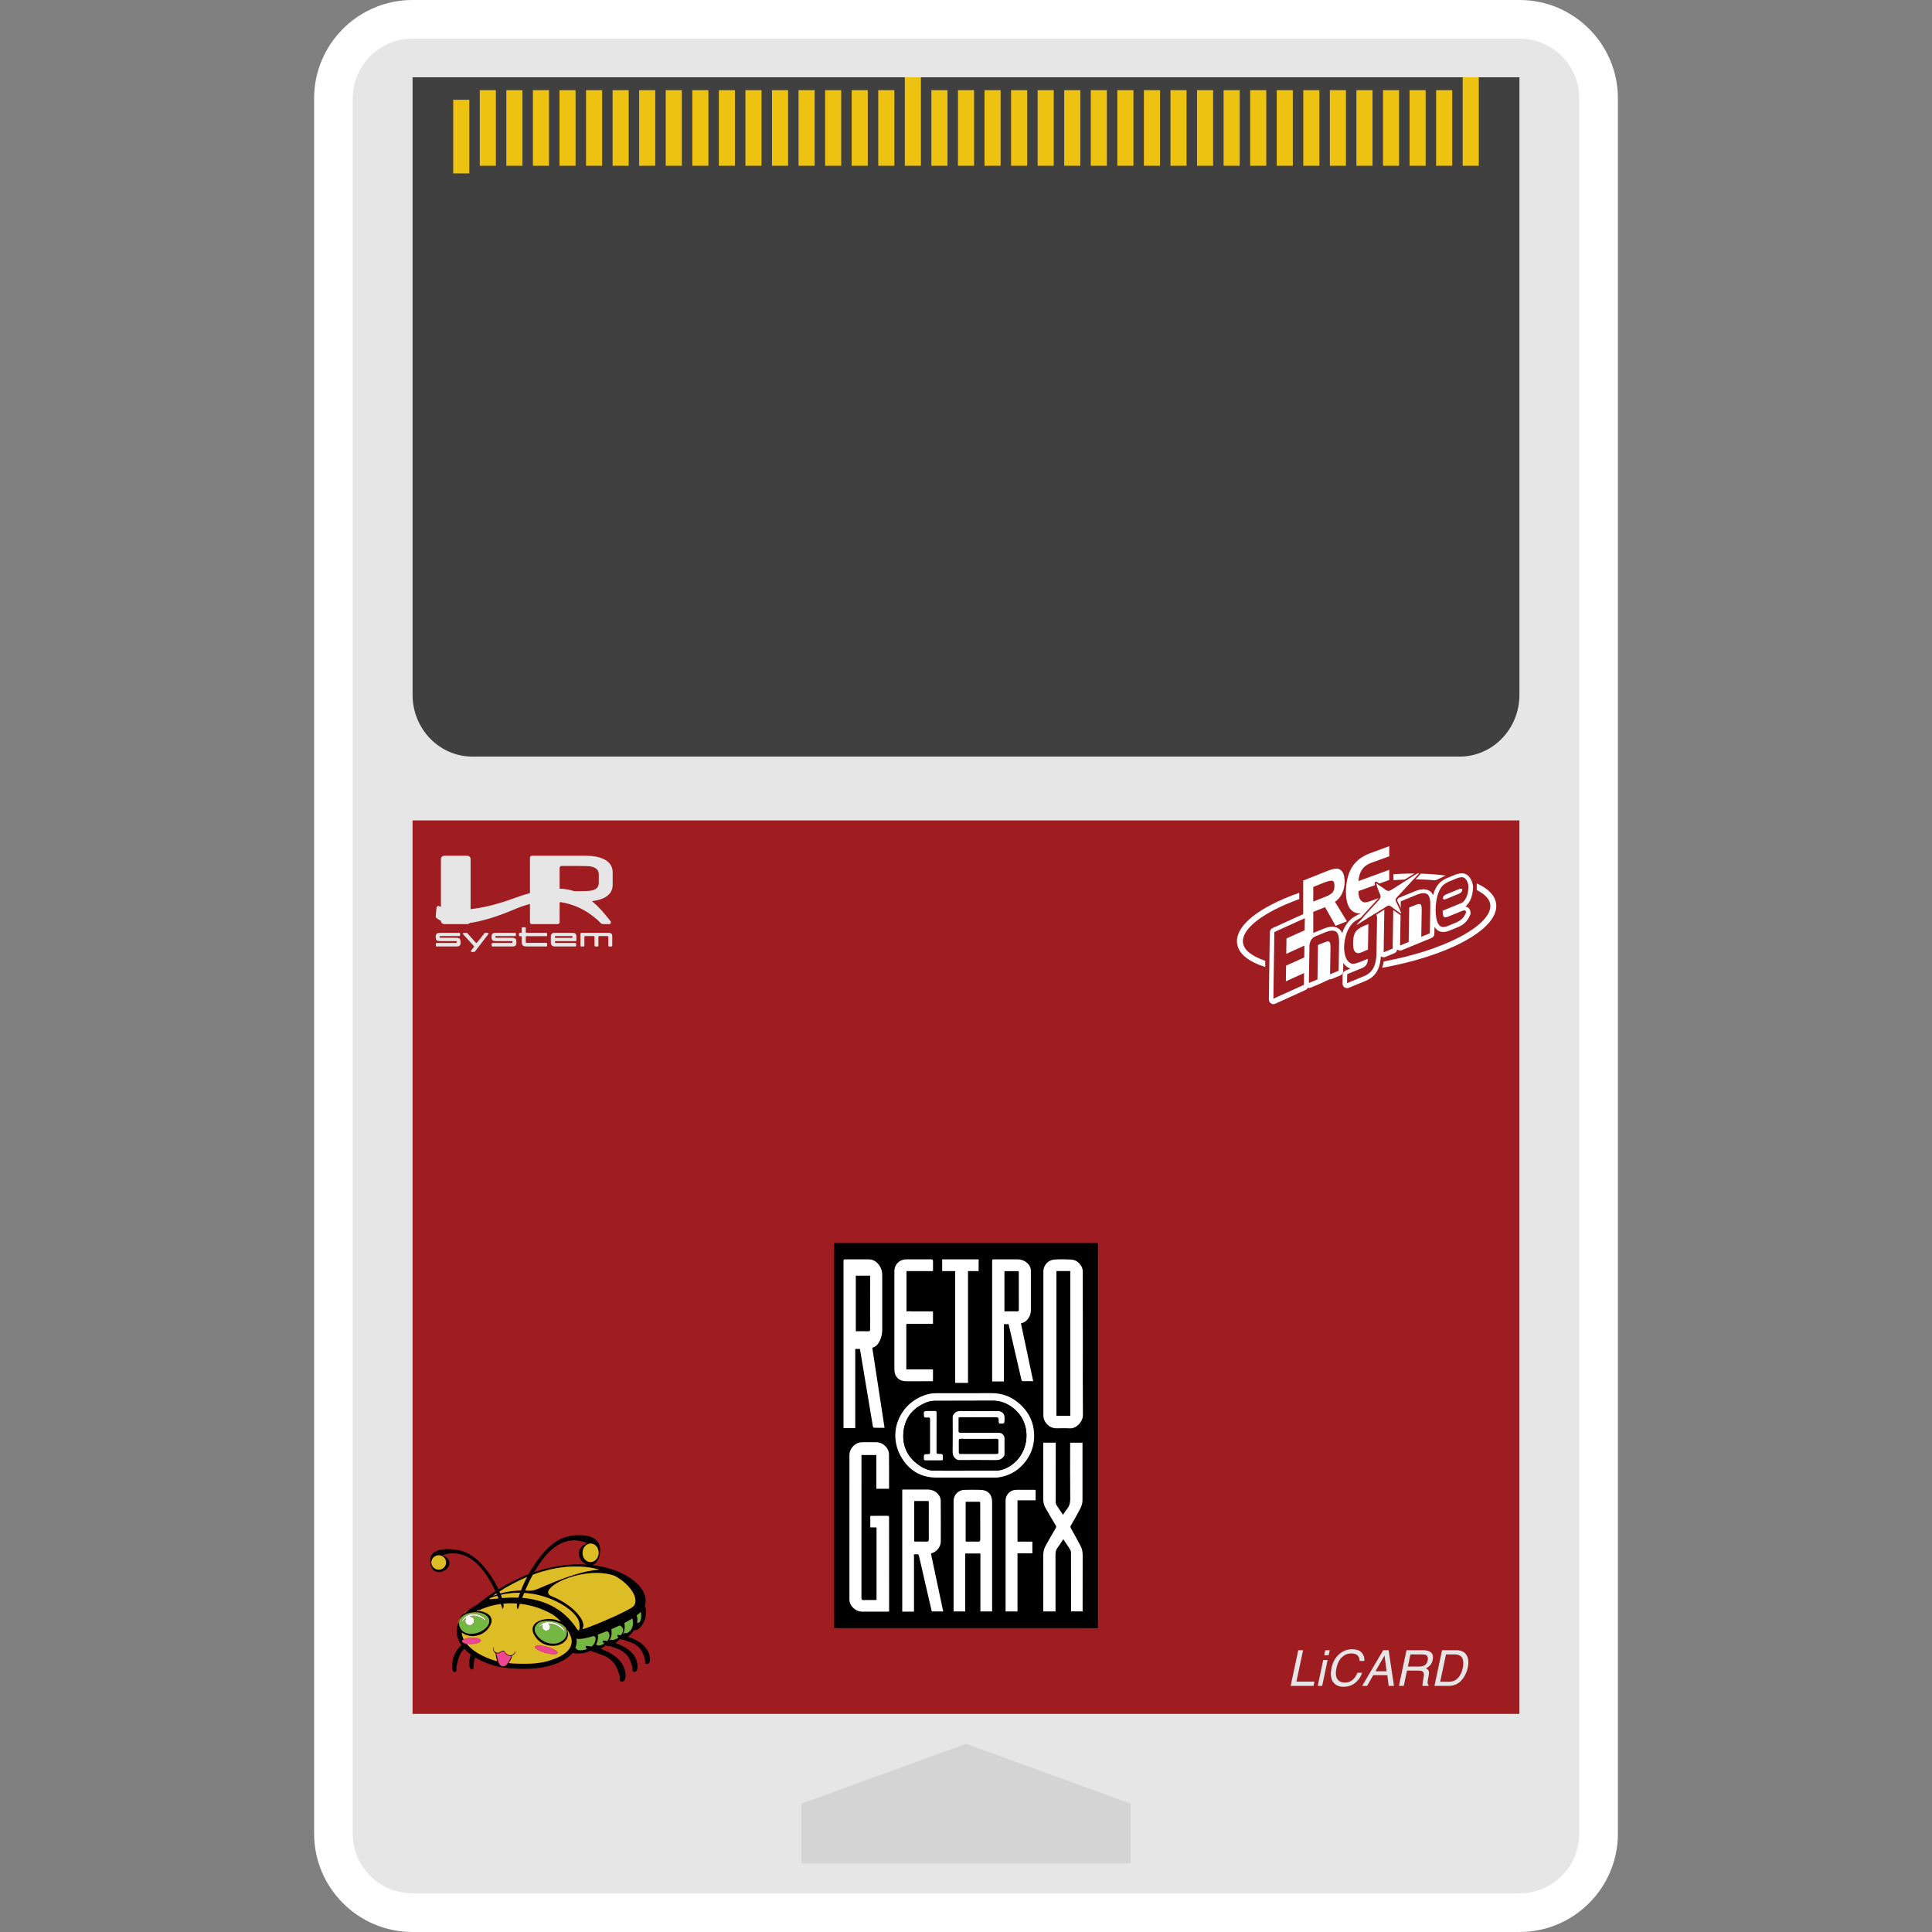 <?xml version="1.0" encoding="UTF-8" standalone="no"?>
<!-- Created with Inkscape (http://www.inkscape.org/) -->

<svg
   xmlns:dc="http://purl.org/dc/elements/1.1/"
   xmlns:cc="http://creativecommons.org/ns#"
   xmlns:rdf="http://www.w3.org/1999/02/22-rdf-syntax-ns#"
   xmlns:svg="http://www.w3.org/2000/svg"
   xmlns="http://www.w3.org/2000/svg"
   xmlns:sodipodi="http://sodipodi.sourceforge.net/DTD/sodipodi-0.dtd"
   xmlns:inkscape="http://www.inkscape.org/namespaces/inkscape"
   id="svg45628"
   version="1.1"
   inkscape:version="0.48.5 r10040"
   width="256"
   height="256"
   xml:space="preserve"
   sodipodi:docname="NEC - PC Engine - TurboGrafx 16-content.svg"
   inkscape:export-filename="/Users/margetts/Desktop/BAXY RetroActive/png_marked/NEC - PC Engine - TurboGrafx 16-content.png"
   inkscape:export-xdpi="90.099998"
   inkscape:export-ydpi="90.099998"><rect width="100%" height="100%" fill="#808080" stroke="none"/><defs
     id="defs45632"><clipPath
       clipPathUnits="userSpaceOnUse"
       id="clipPath45642"><path
         d="M 0,128 128,128 128,0 0,0 0,128 z"
         id="path45644"
         inkscape:connector-curvature="0" /></clipPath><clipPath
       clipPathUnits="userSpaceOnUse"
       id="clipPath46024"><path
         d="m 39.667,19.029 0.048,0 0,-0.03 -0.048,0 0,0.03 z"
         id="path46026"
         inkscape:connector-curvature="0" /></clipPath><clipPath
       clipPathUnits="userSpaceOnUse"
       id="clipPath46040"><path
         d="m 38.299,18.811 0.054,0 0,-0.034 -0.054,0 0,0.034 z"
         id="path46042"
         inkscape:connector-curvature="0" /></clipPath></defs><sodipodi:namedview
     pagecolor="#ffffff"
     bordercolor="#666666"
     borderopacity="1"
     objecttolerance="10"
     gridtolerance="10"
     guidetolerance="10"
     inkscape:pageopacity="0"
     inkscape:pageshadow="2"
     inkscape:window-width="1676"
     inkscape:window-height="1005"
     id="namedview45630"
     showgrid="false"
     inkscape:zoom="5.14375"
     inkscape:cx="55.601458"
     inkscape:cy="80"
     inkscape:window-x="4"
     inkscape:window-y="1"
     inkscape:window-maximized="1"
     inkscape:current-layer="g45636" /><g
     id="g45636"
     inkscape:groupmode="layer"
     inkscape:label="NEC - PC Engine - TurboGrafx 16-content"
     transform="matrix(1.25,0,0,-1.25,0,256)"><g
       id="g45638"
       transform="matrix(1.6,0,0,1.6,-0.304,0)"><g
         id="g45640"
         clip-path="url(#clipPath45642)"><g
           id="g45646"
           transform="translate(100.864,128)"><path
             d="m 0,0 -73.348,0 c -3.592,0 -6.515,-2.923 -6.515,-6.516 l 0,-114.968 c 0,-3.593 2.923,-6.516 6.515,-6.516 L 0,-128 c 3.593,0 6.516,2.923 6.516,6.516 l 0,114.968 C 6.516,-2.923 3.593,0 0,0"
             style="fill:#ffffff;fill-opacity:1;fill-rule:nonzero;stroke:none"
             id="path45648"
             inkscape:connector-curvature="0" /></g><g
           id="g45650"
           transform="translate(27.516,125.44)"><path
             d="m 0,0 73.348,0 c 2.184,0 3.955,-1.771 3.955,-3.956 l 0,-114.968 c 0,-2.185 -1.771,-3.956 -3.955,-3.956 l -73.348,0 c -2.185,0 -3.956,1.771 -3.956,3.956 l 0,114.968 C -3.956,-1.771 -2.185,0 0,0"
             style="fill:#e6e6e6;fill-opacity:1;fill-rule:nonzero;stroke:none"
             id="path45652"
             inkscape:connector-curvature="0" /></g><path
           d="m 27.524,73.646 73.332,0 0,-59.195 -73.332,0 0,59.195 z"
           style="fill:#9f1d21;fill-opacity:1;fill-rule:nonzero;stroke:none"
           id="path45654"
           inkscape:connector-curvature="0" /><g
           id="g45656"
           transform="translate(53.289,8.506)"><path
             d="M 0,0 10.901,3.964 21.801,0 l 0,-3.964 L 0,-3.964 0,0 z"
             style="fill:#d4d4d4;fill-opacity:1;fill-rule:nonzero;stroke:none"
             id="path45658"
             inkscape:connector-curvature="0" /></g><g
           id="g45660"
           transform="translate(27.524,122.88)"><path
             d="m 0,0 73.332,0 0,-40.915 c 0,-2.26 -1.775,-4.091 -3.964,-4.091 l -65.404,0 C 1.775,-45.006 0,-43.175 0,-40.915 L 0,0 z"
             style="fill:#404040;fill-opacity:1;fill-rule:nonzero;stroke:none"
             id="path45662"
             inkscape:connector-curvature="0" /></g><path
           d="m 72.928,20.132 -17.476,0 0,25.517 17.476,0 0,-25.517 z"
           style="fill:#000000;fill-opacity:1;fill-rule:nonzero;stroke:none"
           id="path45664"
           inkscape:connector-curvature="0" /><path
           d="m 70.187,34.203 0.905,0 0,9.581 -0.905,0 0,-9.581 z m 1.743,4.787 c 0,-1.584 -0.008,-3.167 0.006,-4.751 0.003,-0.415 -0.425,-0.899 -0.869,-0.871 -0.299,0.018 -0.6,0.002 -0.9,0.003 -0.454,0.003 -0.851,0.398 -0.851,0.852 -0.001,3.181 -0.001,6.362 0,9.543 0,0.396 0.304,0.753 0.715,0.784 0.378,0.028 0.762,0.021 1.141,-10e-4 0.287,-0.017 0.509,-0.186 0.656,-0.429 0.061,-0.1 0.097,-0.231 0.098,-0.348 0.006,-1.594 0.004,-3.188 0.004,-4.782"
           style="fill:#ffffff;fill-opacity:1;fill-rule:nonzero;stroke:none"
           id="path45666"
           inkscape:connector-curvature="0" /><g
           id="g45668"
           transform="translate(59.086,29.364)"><path
             d="m 0,0 -0.837,0 0,2.236 -0.984,0 0,-0.116 c 0,-3.121 0,-6.242 -0.002,-9.363 0,-0.104 0.03,-0.131 0.13,-0.128 0.251,0.007 0.501,0.002 0.751,0.003 0.038,0 0.076,0.003 0.119,0.005 l 0,4.804 -0.414,0 0,0.759 c 0.036,0.002 0.067,0.007 0.098,0.007 0.345,0 0.691,-0.002 1.036,10e-4 0.081,0.001 0.11,-0.019 0.11,-0.105 0,-2.049 0.002,-4.098 0.004,-6.147 0,-0.027 -0.003,-0.055 -0.005,-0.088 -0.036,-0.003 -0.066,-0.007 -0.097,-0.007 -0.546,-0.001 -1.093,10e-4 -1.64,-0.001 -0.269,-10e-4 -0.493,0.096 -0.678,0.29 -0.138,0.144 -0.21,0.313 -0.21,0.514 0.001,3.191 0.001,6.383 0.001,9.574 0,0.442 0.381,0.837 0.822,0.846 0.328,0.006 0.656,0.006 0.984,0 C -0.389,3.075 -0.001,2.697 0.003,2.277 0.011,1.533 0.006,0.789 0.006,0.045 0.006,0.031 0.003,0.018 0,0"
             style="fill:#ffffff;fill-opacity:1;fill-rule:nonzero;stroke:none"
             id="path45670"
             inkscape:connector-curvature="0" /></g><g
           id="g45672"
           transform="translate(69.309,32.42)"><path
             d="m 0,0 0.827,0 0,-0.36 c 0,-1.192 0.001,-2.384 -0.002,-3.576 0,-0.089 0.022,-0.162 0.073,-0.235 0.137,-0.196 0.268,-0.397 0.41,-0.609 0.091,0.133 0.166,0.265 0.262,0.38 0.171,0.206 0.22,0.433 0.217,0.7 -0.013,1.185 -0.006,2.37 -0.006,3.555 l 0,0.142 0.818,0 c 0,-0.113 0,-0.225 0,-0.337 0,-1.16 10e-4,-2.321 0,-3.481 0,-0.218 -0.077,-0.417 -0.175,-0.603 C 2.234,-4.786 2.031,-5.14 1.827,-5.494 1.791,-5.557 1.789,-5.597 1.826,-5.662 2.05,-6.061 2.272,-6.461 2.484,-6.866 2.583,-7.055 2.611,-7.264 2.61,-7.48 2.605,-8.669 2.607,-9.858 2.607,-11.046 l 0,-0.134 -0.766,0 0,0.148 c 0,1.248 0.001,2.497 -0.003,3.745 0,0.072 -0.025,0.153 -0.064,0.215 -0.139,0.223 -0.29,0.441 -0.445,0.674 C 1.198,-6.591 1.083,-6.779 0.95,-6.954 0.844,-7.094 0.809,-7.239 0.81,-7.413 c 0.006,-1.21 0.003,-2.419 0.003,-3.629 l 0,-0.139 -0.813,0 0,0.141 c 0,1.175 0.004,2.349 -0.003,3.523 -0.001,0.236 0.035,0.459 0.147,0.663 0.221,0.404 0.452,0.803 0.686,1.201 0.038,0.065 0.035,0.104 -0.003,0.167 C 0.59,-5.09 0.354,-4.695 0.129,-4.292 0.026,-4.109 -0.003,-3.904 -0.002,-3.691 0.003,-2.509 0,-1.328 0,-0.146 L 0,0 z"
             style="fill:#ffffff;fill-opacity:1;fill-rule:nonzero;stroke:none"
             id="path45674"
             inkscape:connector-curvature="0" /></g><g
           id="g45676"
           transform="translate(66.737,41.12)"><path
             d="M 0,0 C 0.283,0 0.555,0.005 0.825,-0.002 0.929,-0.005 0.954,0.027 0.953,0.128 0.949,0.935 0.951,1.742 0.951,2.549 0.951,2.587 0.947,2.624 0.945,2.663 L 0,2.663 0,0 z m 1.905,-4.627 c -0.242,0 -0.477,-0.003 -0.713,0.003 -0.022,0 -0.056,0.046 -0.063,0.076 -0.179,0.768 -0.356,1.536 -0.533,2.305 -0.107,0.462 -0.214,0.925 -0.322,1.394 l -0.311,0 0,-3.795 -0.773,0 c -0.002,0.048 -0.005,0.089 -0.005,0.131 -0.001,2.606 -0.001,5.213 0,7.819 0,0.138 0,0.138 0.138,0.138 0.511,0 1.023,-10e-4 1.534,10e-4 0.293,0 0.535,-0.108 0.73,-0.323 C 1.699,2.999 1.751,2.851 1.751,2.686 1.752,1.819 1.753,0.951 1.751,0.084 1.75,-0.103 1.705,-0.28 1.602,-0.438 1.483,-0.619 1.33,-0.751 1.092,-0.79 1.363,-2.069 1.633,-3.345 1.905,-4.627"
             style="fill:#ffffff;fill-opacity:1;fill-rule:nonzero;stroke:none"
             id="path45678"
             inkscape:connector-curvature="0" /></g><g
           id="g45680"
           transform="translate(56.889,39.802)"><path
             d="M 0,0 C 0.283,0 0.554,0.007 0.825,-0.003 0.929,-0.007 0.954,0.038 0.953,0.177 0.949,1.293 0.951,2.408 0.951,3.524 0.951,3.576 0.947,3.628 0.945,3.681 L 0,3.681 0,0 z m 1.905,-6.398 c -0.242,0 -0.478,-0.003 -0.713,0.005 -0.022,10e-4 -0.056,0.064 -0.063,0.106 -0.179,1.061 -0.356,2.123 -0.533,3.185 -0.107,0.64 -0.214,1.28 -0.322,1.928 l -0.311,0 0,-5.247 -0.773,0 c -0.002,0.066 -0.005,0.124 -0.005,0.181 -0.001,3.604 -0.001,7.207 0,10.811 0,0.19 0,0.191 0.138,0.191 0.511,0 1.023,-0.002 1.534,0 C 1.15,4.764 1.392,4.613 1.587,4.316 1.699,4.146 1.751,3.942 1.751,3.714 1.752,2.514 1.753,1.315 1.751,0.115 1.75,-0.142 1.705,-0.387 1.602,-0.605 1.483,-0.855 1.33,-1.038 1.092,-1.092 1.363,-2.861 1.633,-4.625 1.905,-6.398"
             style="fill:#ffffff;fill-opacity:1;fill-rule:nonzero;stroke:none"
             id="path45682"
             inkscape:connector-curvature="0" /></g><g
           id="g45684"
           transform="translate(61.706,28.544)"><path
             d="m 0,0 -0.943,0 0,-2.666 c 0.277,0 0.548,0.006 0.818,-0.003 0.112,-0.004 0.133,0.035 0.133,0.138 -0.004,0.803 -0.002,1.607 -0.003,2.41 C 0.005,-0.083 0.002,-0.045 0,0 m -1.74,0.77 0.12,0 c 0.518,0 1.037,0 1.555,0 C 0.249,0.77 0.509,0.648 0.69,0.395 0.757,0.3 0.808,0.17 0.809,0.055 0.819,-0.844 0.816,-1.744 0.814,-2.643 0.812,-3.035 0.569,-3.342 0.161,-3.471 0.432,-4.747 0.702,-6.023 0.974,-7.307 l -0.756,0 c -0.055,0.231 -0.109,0.46 -0.162,0.689 -0.228,0.987 -0.457,1.975 -0.681,2.963 -0.023,0.102 -0.058,0.157 -0.171,0.137 -0.051,-0.008 -0.105,-0.001 -0.166,-0.001 l 0,-3.8 -0.778,0 0,8.089 z"
             style="fill:#ffffff;fill-opacity:1;fill-rule:nonzero;stroke:none"
             id="path45686"
             inkscape:connector-curvature="0" /></g><g
           id="g45688"
           transform="translate(64.177,28.49)"><path
             d="m 0,0 0,-2.613 c 0.283,0 0.557,0.005 0.832,-0.002 0.096,-0.002 0.116,0.031 0.116,0.121 -0.004,0.792 -0.002,1.585 -0.002,2.377 0,0.038 -0.004,0.075 -0.006,0.117 L 0,0 z m 1.743,-7.251 -0.776,0 0,3.838 -1.006,0 0,-3.838 -0.766,0 c -0.002,0.044 -0.005,0.082 -0.005,0.119 -0.001,2.399 -0.001,4.797 0,7.196 0,0.403 0.312,0.73 0.715,0.739 0.356,0.008 0.713,0.008 1.069,0.001 0.485,-0.011 0.769,-0.307 0.769,-0.792 0,-1.728 0,-3.457 0,-5.185 0,-0.649 0,-1.298 0,-1.947 l 0,-0.131 z"
             style="fill:#ffffff;fill-opacity:1;fill-rule:nonzero;stroke:none"
             id="path45690"
             inkscape:connector-curvature="0" /></g><g
           id="g45692"
           transform="translate(64.13,30.565)"><path
             d="m 0,0 c 0,0 0,0.002 0,0.003 0.666,0 1.333,0.002 1.999,-0.001 0.23,-0.001 0.447,0.047 0.657,0.137 1.576,0.672 1.93,2.884 0.558,3.988 C 2.803,4.457 2.346,4.641 1.805,4.635 0.543,4.622 -0.719,4.635 -1.981,4.627 -2.168,4.626 -2.366,4.596 -2.538,4.529 -3.404,4.191 -3.958,3.569 -4.074,2.637 -4.189,1.718 -3.865,0.953 -3.104,0.399 -2.8,0.178 -2.465,0.011 -2.084,0.004 -1.389,-0.009 -0.695,0 0,0 m -0.022,-0.459 c -0.624,0 -1.248,0.001 -1.872,0 -0.99,-0.002 -1.755,0.433 -2.272,1.254 -1.107,1.758 -0.085,3.848 1.77,4.285 0.149,0.036 0.306,0.05 0.46,0.05 C -0.702,5.134 0.532,5.127 1.766,5.135 2.451,5.139 3.043,4.91 3.558,4.473 4.111,4.003 4.465,3.411 4.552,2.687 4.652,1.85 4.433,1.094 3.873,0.452 3.419,-0.068 2.843,-0.368 2.157,-0.454 2.091,-0.462 2.023,-0.458 1.956,-0.459 c -0.659,0 -1.319,0 -1.978,0"
             style="fill:#ffffff;fill-opacity:1;fill-rule:nonzero;stroke:none"
             id="path45694"
             inkscape:connector-curvature="0" /></g><g
           id="g45696"
           transform="translate(68.803,29.288)"><path
             d="m 0,0 0,-0.689 -1.201,0 0,-2.736 0.985,0 0,-0.775 -0.985,0 0,-3.849 -0.79,0 0,0.131 c 0,2.401 0,4.802 0,7.203 0,0.408 0.304,0.719 0.71,0.722 0.394,0.004 0.789,0.001 1.184,0.001 C -0.069,0.008 -0.042,0.004 0,0"
             style="fill:#ffffff;fill-opacity:1;fill-rule:nonzero;stroke:none"
             id="path45698"
             inkscape:connector-curvature="0" /></g><path
           d="m 70.187,43.784 0.905,0 0,-9.581 -0.905,0 0,9.581 z"
           style="fill:#000000;fill-opacity:1;fill-rule:nonzero;stroke:none"
           id="path45700"
           inkscape:connector-curvature="0" /><g
           id="g45702"
           transform="translate(61.706,28.544)"><path
             d="m 0,0 c 0.002,-0.045 0.005,-0.083 0.005,-0.121 0.001,-0.803 -0.001,-1.607 0.003,-2.41 0,-0.103 -0.021,-0.142 -0.133,-0.138 -0.27,0.009 -0.541,0.003 -0.818,0.003 L -0.943,0 0,0 z"
             style="fill:#000000;fill-opacity:1;fill-rule:nonzero;stroke:none"
             id="path45704"
             inkscape:connector-curvature="0" /></g><g
           id="g45706"
           transform="translate(64.177,28.49)"><path
             d="m 0,0 0.94,0 c 0.002,-0.042 0.006,-0.079 0.006,-0.117 0,-0.792 -0.002,-1.585 0.002,-2.377 0,-0.09 -0.02,-0.123 -0.116,-0.121 C 0.557,-2.608 0.283,-2.613 0,-2.613 L 0,0 z"
             style="fill:#000000;fill-opacity:1;fill-rule:nonzero;stroke:none"
             id="path45708"
             inkscape:connector-curvature="0" /></g><g
           id="g45710"
           transform="translate(62.239,33.098)"><path
             d="M 0,0 C 0,0.433 -0.002,0.867 0.002,1.3 0.003,1.393 -0.027,1.426 -0.12,1.422 -0.25,1.415 -0.38,1.42 -0.511,1.42 c -0.354,0 -0.356,0 -0.32,-0.357 0.002,-0.027 0.045,-0.067 0.073,-0.072 0.069,-0.01 0.141,-0.009 0.211,-0.002 0.095,0.01 0.118,-0.029 0.117,-0.12 -0.003,-0.729 -0.003,-1.459 0,-2.188 0.001,-0.097 -0.035,-0.119 -0.123,-0.119 -0.293,-0.002 -0.29,-0.005 -0.289,-0.3 0,-0.09 0.034,-0.112 0.118,-0.111 0.335,0.003 0.67,10e-4 1.005,10e-4 0.136,0 0.136,0 0.137,0.141 0,0.284 0,0.288 -0.288,0.284 C 0.026,-1.425 -0.003,-1.389 -0.002,-1.29 0.002,-0.86 0,-0.43 0,0 M 2.797,1.414 C 2.402,1.414 2.006,1.403 1.612,1.419 1.418,1.426 1.275,1.378 1.153,1.227 1.099,1.159 1.068,1.1 1.068,1.012 1.072,0.254 1.077,-0.504 1.065,-1.262 c -0.003,-0.201 0.044,-0.351 0.2,-0.477 0.069,-0.057 0.13,-0.092 0.223,-0.091 0.811,0.003 1.623,0.009 2.434,-0.003 0.212,-0.004 0.371,0.045 0.503,0.212 0.049,0.062 0.079,0.116 0.078,0.196 -0.004,0.349 -0.002,0.699 -0.002,1.048 0,0.173 -0.18,0.354 -0.353,0.354 -0.853,0 -1.707,0.002 -2.56,-0.002 -0.102,0 -0.136,0.032 -0.134,0.133 0.006,0.251 0.002,0.501 0.002,0.752 0,0.147 0.001,0.147 0.147,0.147 0.733,0.001 1.467,0 2.201,0 0.311,0 0.313,0 0.312,-0.306 -10e-4,-0.084 0.02,-0.118 0.112,-0.117 0.273,0.003 0.265,0 0.276,0.271 C 4.513,1.051 4.502,1.229 4.316,1.343 4.263,1.375 4.2,1.41 4.14,1.411 3.693,1.416 3.245,1.414 2.797,1.414 M 1.891,-2.534 c -0.695,0 -1.39,-0.009 -2.084,0.004 -0.382,0.007 -0.717,0.174 -1.02,0.395 -0.761,0.555 -1.085,1.319 -0.97,2.239 0.116,0.931 0.67,1.553 1.535,1.891 0.173,0.068 0.371,0.097 0.557,0.098 C 1.171,2.102 2.434,2.089 3.696,2.102 4.237,2.107 4.693,1.924 5.104,1.593 6.477,0.489 6.122,-1.723 4.546,-2.395 4.337,-2.484 4.119,-2.533 3.89,-2.532 c -0.667,0.003 -1.333,10e-4 -1.999,10e-4 0,-10e-4 0,-0.002 0,-0.003"
             style="fill:#000000;fill-opacity:1;fill-rule:nonzero;stroke:none"
             id="path45712"
             inkscape:connector-curvature="0" /></g><g
           id="g45714"
           transform="translate(65.026,32.669)"><path
             d="m 0,0 c -0.398,0 -0.797,-0.002 -1.195,0.002 -0.084,0.001 -0.111,-0.029 -0.111,-0.109 0.003,-0.257 0.003,-0.515 0,-0.772 0,-0.08 0.027,-0.113 0.111,-0.112 0.796,0.002 1.593,0.002 2.389,0 0.084,-0.001 0.112,0.032 0.111,0.112 -0.002,0.253 -0.003,0.507 0.001,0.761 C 1.307,-0.027 1.278,0.003 1.184,0.002 0.789,-0.003 0.395,0 0,0 M 0.01,1.843 C 0.458,1.843 0.906,1.846 1.354,1.84 1.413,1.839 1.477,1.805 1.53,1.772 1.715,1.659 1.726,1.48 1.718,1.285 1.706,1.013 1.715,1.016 1.441,1.014 1.35,1.013 1.329,1.046 1.33,1.131 1.331,1.437 1.329,1.437 1.017,1.437 c -0.733,0 -1.467,0 -2.201,0 -0.145,0 -0.146,-0.001 -0.146,-0.148 0,-0.25 0.004,-0.501 -0.002,-0.751 -0.002,-0.102 0.032,-0.134 0.133,-0.133 0.854,0.003 1.707,0.002 2.561,0.001 0.173,0 0.353,-0.18 0.353,-0.354 0,-0.349 -0.002,-0.698 0.002,-1.047 C 1.718,-1.076 1.687,-1.13 1.639,-1.192 1.507,-1.358 1.348,-1.407 1.135,-1.404 c -0.811,0.013 -1.622,0.006 -2.433,0.003 -0.093,0 -0.154,0.035 -0.224,0.091 -0.156,0.127 -0.202,0.277 -0.199,0.477 0.012,0.758 0.006,1.516 0.003,2.275 0,0.088 0.031,0.147 0.085,0.214 0.122,0.151 0.265,0.2 0.459,0.192 C -0.78,1.832 -0.385,1.843 0.01,1.843"
             style="fill:#ffffff;fill-opacity:1;fill-rule:nonzero;stroke:none"
             id="path45716"
             inkscape:connector-curvature="0" /></g><g
           id="g45718"
           transform="translate(62.239,33.098)"><path
             d="m 0,0 c 0,-0.43 0.002,-0.86 -0.002,-1.29 -0.001,-0.099 0.028,-0.135 0.132,-0.133 0.288,0.004 0.288,0 0.288,-0.284 0,-0.141 0,-0.141 -0.137,-0.141 -0.335,0 -0.67,0.002 -1.005,-10e-4 -0.084,-0.001 -0.117,0.021 -0.118,0.111 0,0.295 -0.004,0.298 0.29,0.3 0.087,0 0.123,0.022 0.122,0.119 -0.003,0.729 -0.003,1.459 0,2.188 0.001,0.091 -0.022,0.13 -0.117,0.12 C -0.617,0.982 -0.689,0.981 -0.758,0.991 -0.786,0.996 -0.829,1.036 -0.831,1.063 -0.867,1.42 -0.865,1.42 -0.511,1.42 -0.38,1.42 -0.25,1.415 -0.12,1.422 -0.027,1.426 0.003,1.393 0.002,1.3 -0.002,0.867 0,0.433 0,0"
             style="fill:#ffffff;fill-opacity:1;fill-rule:nonzero;stroke:none"
             id="path45720"
             inkscape:connector-curvature="0" /></g><g
           id="g45722"
           transform="translate(65.026,32.669)"><path
             d="M 0,0 C 0.395,0 0.789,-0.003 1.184,0.002 1.278,0.003 1.307,-0.027 1.306,-0.118 1.302,-0.372 1.303,-0.626 1.305,-0.879 1.306,-0.959 1.278,-0.992 1.194,-0.991 c -0.796,0.002 -1.593,0.002 -2.389,0 -0.084,-0.001 -0.111,0.032 -0.111,0.112 0.003,0.257 0.003,0.515 0,0.772 0,0.08 0.027,0.11 0.111,0.109 C -0.797,-0.002 -0.398,0 0,0"
             style="fill:#000000;fill-opacity:1;fill-rule:nonzero;stroke:none"
             id="path45724"
             inkscape:connector-curvature="0" /></g><g
           id="g45726"
           transform="translate(61.186,37.274)"><path
             d="M 0,0 -0.353,0 -0.475,0 -0.95,0 c 0,0.05 0,0.088 0,0.126 0,0.236 0,0.472 0,0.708 0,0.684 0,1.368 0,2.052 0,0.136 0.001,0.136 0.14,0.136 0.112,0 0.223,0 0.335,0 l 0,0 1.292,0 c 0,0.274 0,0.547 0,0.821 l -1.451,0 0,0.008 -0.305,0 0,2.662 0.305,0 0.164,0 1.288,0 c 0.001,0.214 0.001,0.428 0.001,0.641 0,0.103 -0.021,0.14 -0.133,0.139 C 0.14,7.286 -0.407,7.29 -0.953,7.29 -1.409,7.289 -1.741,6.96 -1.741,6.504 c -0.002,-0.803 -0.002,-5.563 0,-6.505 0,-0.481 0.308,-0.787 0.787,-0.786 0.553,0.001 1.107,0.003 1.66,0.005 0.032,0 0.063,0 0.104,0 0.003,0.048 0.007,0.09 0.007,0.131 0,0.217 0,0.434 0,0.651 L 0,0 z"
             style="fill:#ffffff;fill-opacity:1;fill-rule:nonzero;stroke:none"
             id="path45728"
             inkscape:connector-curvature="0" /></g><g
           id="g45730"
           transform="translate(65.028,44.564)"><path
             d="m 0,0 -0.131,0 c -0.416,0 -2.285,0 -2.285,0 l 0,-0.777 0.862,0 0,-7.407 0.849,0 0,7.407 0.702,0 0,0.213 0.003,0 L 0,0 z"
             style="fill:#ffffff;fill-opacity:1;fill-rule:nonzero;stroke:none"
             id="path45732"
             inkscape:connector-curvature="0" /></g><g
           id="g45734"
           transform="translate(86.202,18.668)"><path
             d="m 0,0 0.32,0 -0.442,-2.08 1.196,0 -0.06,-0.281 -1.515,0 L 0,0 z"
             style="fill:#e6e6e6;fill-opacity:1;fill-rule:nonzero;stroke:none"
             id="path45736"
             inkscape:connector-curvature="0" /></g><g
           id="g45738"
           transform="translate(87.994,18.668)"><path
             d="m 0,0 0.294,0 -0.071,-0.328 -0.294,0 L 0,0 z m -0.138,-0.648 0.294,0 -0.363,-1.713 -0.294,0 0.363,1.713 z"
             style="fill:#e6e6e6;fill-opacity:1;fill-rule:nonzero;stroke:none"
             id="path45740"
             inkscape:connector-curvature="0" /></g><g
           id="g45742"
           transform="translate(90.579,17.959)"><path
             d="m 0,0 -0.312,0 c -0.003,0.153 -0.048,0.274 -0.135,0.363 -0.087,0.089 -0.225,0.134 -0.416,0.134 -0.233,0 -0.438,-0.082 -0.615,-0.246 -0.177,-0.163 -0.302,-0.414 -0.374,-0.752 -0.058,-0.276 -0.042,-0.501 0.051,-0.673 0.093,-0.172 0.267,-0.258 0.523,-0.258 0.236,0 0.435,0.09 0.597,0.272 0.084,0.095 0.159,0.22 0.225,0.376 l 0.311,0 c -0.08,-0.249 -0.216,-0.457 -0.408,-0.626 -0.231,-0.202 -0.506,-0.303 -0.824,-0.303 -0.275,0 -0.487,0.083 -0.638,0.249 -0.199,0.219 -0.249,0.559 -0.152,1.017 0.074,0.348 0.227,0.634 0.459,0.857 0.25,0.242 0.551,0.363 0.901,0.363 0.299,0 0.514,-0.079 0.646,-0.236 C -0.029,0.379 0.025,0.2 0,0"
             style="fill:#e6e6e6;fill-opacity:1;fill-rule:nonzero;stroke:none"
             id="path45744"
             inkscape:connector-curvature="0" /></g><g
           id="g45746"
           transform="translate(92.056,17.274)"><path
             d="M 0,0 -0.137,1.043 -0.739,0 0,0 z m -0.228,1.393 0.361,0 0.356,-2.361 -0.351,0 -0.09,0.708 -0.934,0 -0.405,-0.708 -0.327,0 1.39,2.361 z"
             style="fill:#e6e6e6;fill-opacity:1;fill-rule:nonzero;stroke:none"
             id="path45748"
             inkscape:connector-curvature="0" /></g><g
           id="g45750"
           transform="translate(94.204,17.586)"><path
             d="M 0,0 C 0.15,0 0.275,0.03 0.376,0.09 0.476,0.15 0.542,0.258 0.575,0.414 0.611,0.582 0.574,0.696 0.464,0.757 0.406,0.789 0.321,0.805 0.212,0.805 l -0.781,0 L -0.739,0 0,0 z m -0.829,1.082 1.093,0 c 0.18,0 0.322,-0.027 0.427,-0.079 C 0.891,0.902 0.963,0.716 0.906,0.445 0.876,0.304 0.823,0.188 0.745,0.098 0.668,0.008 0.57,-0.064 0.453,-0.119 0.538,-0.156 0.597,-0.206 0.63,-0.267 0.663,-0.328 0.668,-0.427 0.645,-0.564 L 0.588,-0.881 C 0.572,-0.971 0.566,-1.038 0.569,-1.082 0.572,-1.157 0.596,-1.205 0.641,-1.226 l -0.011,-0.053 -0.392,0 c -0.007,0.02 -0.01,0.046 -0.01,0.078 0,0.033 0.008,0.095 0.024,0.187 l 0.065,0.394 c 0.024,0.154 -0.011,0.257 -0.106,0.31 -0.056,0.029 -0.149,0.043 -0.28,0.043 l -0.728,0 -0.214,-1.012 -0.32,0 0.502,2.361 z"
             style="fill:#e6e6e6;fill-opacity:1;fill-rule:nonzero;stroke:none"
             id="path45752"
             inkscape:connector-curvature="0" /></g><g
           id="g45754"
           transform="translate(96.177,16.58)"><path
             d="M 0,0 C 0.108,0 0.199,0.011 0.273,0.034 0.406,0.075 0.525,0.156 0.63,0.275 0.714,0.37 0.785,0.492 0.844,0.641 0.879,0.73 0.905,0.812 0.921,0.888 0.983,1.18 0.973,1.407 0.891,1.569 0.809,1.73 0.639,1.811 0.381,1.811 l -0.567,0 L -0.571,0 0,0 z m -0.448,2.088 0.956,0 C 0.833,2.088 1.06,1.973 1.189,1.742 1.305,1.534 1.328,1.268 1.258,0.943 1.206,0.693 1.111,0.466 0.972,0.264 0.731,-0.094 0.408,-0.273 0.003,-0.273 l -0.953,0 0.502,2.361 z"
             style="fill:#e6e6e6;fill-opacity:1;fill-rule:nonzero;stroke:none"
             id="path45756"
             inkscape:connector-curvature="0" /></g><g
           id="g45758"
           transform="translate(39.861,69.509)"><path
             d="m 0,0 c 0,-0.256 -0.142,-0.421 -0.425,-0.496 -0.132,-0.036 -0.378,-0.053 -0.736,-0.053 l -0.471,0 c -0.3,0.097 -0.617,0.151 -0.963,0.163 l 0,1.081 0,0.298 c 0,0.069 0.057,0.126 0.126,0.126 l 1.168,0 c 0.412,0 0.682,-0.014 0.81,-0.04 C -0.164,1.004 0,0.834 0,0.569 L 0,0 z M 0.311,1.582 C 0.007,1.723 -0.373,1.794 -0.827,1.794 l -3.515,0 -0.093,0 0,0 c -0.069,0 -0.125,-0.056 -0.125,-0.126 l 0,-2.344 C -4.901,-0.771 -5.264,-0.89 -5.654,-1.033 -6.825,-1.462 -7.761,-1.664 -8.493,-1.741 l 0,2.436 0,0.881 c 0,0.12 -0.098,0.218 -0.218,0.218 l -1.53,0 0,0 c -0.12,0 -0.218,-0.098 -0.218,-0.218 l 0,-3.168 c -0.053,0.019 -0.097,0.037 -0.134,0.054 -0.072,0.032 -0.151,-0.025 -0.159,-0.112 l -0.052,-0.557 c -0.005,-0.046 0.013,-0.091 0.046,-0.118 0.052,-0.044 0.147,-0.115 0.299,-0.185 l 0,-0.005 c 0,-0.121 0.098,-0.219 0.218,-0.219 l 1.529,0 10e-4,0 c 0.065,0 0.124,0.03 0.164,0.075 0.746,0.108 1.722,0.374 2.991,0.917 0.346,0.148 0.678,0.26 0.996,0.341 l 0,-0.234 0,-0.973 c 0,-0.069 0.056,-0.126 0.125,-0.126 l 1.715,0 0,0 0,0 c 0.069,0 0.125,0.057 0.125,0.126 l 0,1.258 c 0,0.029 0.011,0.056 0.027,0.077 1.271,-0.182 2.175,-0.861 2.705,-1.398 0.04,-0.04 0.094,-0.063 0.151,-0.063 l 0.408,0 c 0.091,0 0.142,0.111 0.085,0.186 -0.42,0.552 -0.822,0.999 -1.24,1.34 0.298,0.029 0.554,0.094 0.77,0.195 0.406,0.186 0.609,0.481 0.609,0.887 l 0,0.821 c 0,0.401 -0.203,0.697 -0.609,0.887"
             style="fill:#e6e6e6;fill-opacity:1;fill-rule:nonzero;stroke:none"
             id="path45760"
             inkscape:connector-curvature="0" /></g><g
           id="g45762"
           transform="translate(30.671,65.774)"><path
             d="m 0,0 c -0.009,0.018 -0.025,0.035 -0.051,0.051 -0.053,0.032 -0.147,0.047 -0.283,0.047 l -0.976,0 c -0.03,0 -0.055,0.025 -0.055,0.055 l 0,0.001 c 0,0.03 0.025,0.054 0.055,0.054 l 1.257,0 c 0.031,0 0.055,0.024 0.055,0.054 l 0,0.107 c 0,0.03 -0.024,0.054 -0.055,0.054 l -1.268,0 C -1.404,0.423 -1.469,0.412 -1.516,0.388 -1.542,0.377 -1.563,0.355 -1.582,0.322 -1.604,0.284 -1.615,0.229 -1.615,0.156 c 0,-0.126 0.029,-0.206 0.086,-0.24 0.049,-0.029 0.132,-0.043 0.246,-0.043 l 1.01,0 c 0.03,0 0.054,-0.024 0.054,-0.054 l 0,-0.012 c 0,-0.03 -0.024,-0.055 -0.054,-0.055 l -1.277,0 c -0.03,0 -0.055,-0.024 -0.055,-0.054 l 0,-0.126 c 0,-0.03 0.025,-0.054 0.055,-0.054 l 1.279,0 c 0.079,0 0.14,0.008 0.182,0.023 0.043,0.016 0.075,0.042 0.095,0.079 0.02,0.034 0.03,0.086 0.03,0.156 0,0.041 -0.004,0.084 -0.011,0.129 C 0.018,-0.051 0.01,-0.019 0,0"
             style="fill:#e6e6e6;fill-opacity:1;fill-rule:nonzero;stroke:none"
             id="path45764"
             inkscape:connector-curvature="0" /></g><g
           id="g45766"
           transform="translate(32.5,66.198)"><path
             d="M 0,0 -0.165,0 C -0.182,0 -0.197,-0.008 -0.208,-0.021 L -0.707,-0.649 C -0.728,-0.675 -0.768,-0.676 -0.79,-0.651 l -0.565,0.633 C -1.365,-0.007 -1.38,0 -1.395,0 l -0.198,0 c -0.047,0 -0.072,-0.056 -0.04,-0.091 l 0.716,-0.78 c 0.018,-0.02 0.019,-0.05 0.002,-0.071 L -1.1,-1.177 c -0.028,-0.036 -0.003,-0.088 0.042,-0.088 l 0.168,0 c 0.017,0 0.033,0.008 0.043,0.021 l 0.89,1.157 C 0.071,-0.052 0.045,0 0,0"
             style="fill:#e6e6e6;fill-opacity:1;fill-rule:nonzero;stroke:none"
             id="path45768"
             inkscape:connector-curvature="0" /></g><g
           id="g45770"
           transform="translate(34.368,65.774)"><path
             d="m 0,0 c -0.009,0.018 -0.025,0.035 -0.051,0.051 -0.053,0.032 -0.147,0.047 -0.283,0.047 l -0.976,0 c -0.03,0 -0.055,0.025 -0.055,0.055 l 0,0.001 c 0,0.03 0.025,0.054 0.055,0.054 l 1.258,0 c 0.03,0 0.054,0.024 0.054,0.054 l 0,0.107 c 0,0.03 -0.024,0.054 -0.054,0.054 l -1.269,0 C -1.404,0.423 -1.469,0.412 -1.516,0.388 -1.542,0.377 -1.563,0.355 -1.582,0.322 -1.604,0.284 -1.615,0.229 -1.615,0.156 c 0,-0.126 0.029,-0.206 0.086,-0.24 0.049,-0.029 0.132,-0.043 0.246,-0.043 l 1.01,0 c 0.03,0 0.054,-0.024 0.054,-0.054 l 0,-0.012 c 0,-0.03 -0.024,-0.055 -0.054,-0.055 l -1.277,0 c -0.03,0 -0.055,-0.024 -0.055,-0.054 l 0,-0.126 c 0,-0.03 0.025,-0.054 0.055,-0.054 l 1.279,0 c 0.079,0 0.14,0.008 0.182,0.023 0.043,0.016 0.075,0.042 0.095,0.079 0.02,0.034 0.03,0.086 0.03,0.156 0,0.041 -0.004,0.084 -0.011,0.129 C 0.018,-0.051 0.01,-0.019 0,0"
             style="fill:#e6e6e6;fill-opacity:1;fill-rule:nonzero;stroke:none"
             id="path45772"
             inkscape:connector-curvature="0" /></g><g
           id="g45774"
           transform="translate(36.384,66.198)"><path
             d="M 0,0 -1.306,0 C -1.336,0 -1.36,0.024 -1.36,0.054 l 0,0.262 c 0,0.03 -0.024,0.054 -0.054,0.054 l -0.16,0 c -0.03,0 -0.055,-0.024 -0.055,-0.054 l 0,-0.262 C -1.629,0.024 -1.653,0 -1.683,0 l -0.074,0 c -0.03,0 -0.054,-0.024 -0.054,-0.054 l 0,-0.113 c 0,-0.03 0.024,-0.054 0.054,-0.054 l 0.074,0 c 0.03,0 0.054,-0.024 0.054,-0.054 l 0,-0.319 c 0.001,-0.085 0.014,-0.152 0.04,-0.2 0.013,-0.026 0.036,-0.049 0.071,-0.068 0.043,-0.028 0.123,-0.043 0.24,-0.043 l 1.278,0 c 0.03,0 0.054,0.024 0.054,0.054 l 0,0.131 c 0,0.03 -0.024,0.055 -0.054,0.055 l -1.306,0 c -0.03,0 -0.054,0.024 -0.054,0.054 l 0,0.336 c 0,0.03 0.024,0.054 0.054,0.054 l 1.306,0 c 0.03,0 0.054,0.024 0.054,0.054 l 0,0.113 C 0.054,-0.024 0.03,0 0,0"
             style="fill:#e6e6e6;fill-opacity:1;fill-rule:nonzero;stroke:none"
             id="path45776"
             inkscape:connector-curvature="0" /></g><g
           id="g45778"
           transform="translate(38.123,65.917)"><path
             d="m 0,0 c 0,-0.03 -0.024,-0.054 -0.054,-0.054 l -1.061,0 c -0.03,0 -0.055,0.024 -0.055,0.054 l 0,0.011 c 0,0.03 0.025,0.054 0.055,0.054 l 1.061,0 C -0.024,0.065 0,0.041 0,0.011 L 0,0 z M 0.156,0.25 C 0.119,0.27 0.028,0.28 -0.12,0.281 l -1.05,0 c -0.089,0 -0.155,-0.019 -0.198,-0.057 -0.047,-0.041 -0.07,-0.103 -0.07,-0.187 l 0,-0.379 c 0,-0.092 0.02,-0.161 0.061,-0.207 0.044,-0.051 0.113,-0.076 0.207,-0.076 l 1.351,0 c 0.03,0 0.055,0.024 0.055,0.054 l 0,0.126 c 0,0.03 -0.025,0.055 -0.055,0.055 l -1.296,0 c -0.03,0 -0.055,0.024 -0.055,0.054 l 0,0.012 c 0,0.03 0.025,0.054 0.055,0.054 l 1.316,0 c 0.03,0 0.054,0.025 0.054,0.055 l 0,0.185 C 0.255,0.071 0.246,0.14 0.228,0.177 0.213,0.21 0.189,0.234 0.156,0.25"
             style="fill:#e6e6e6;fill-opacity:1;fill-rule:nonzero;stroke:none"
             id="path45780"
             inkscape:connector-curvature="0" /></g><g
           id="g45782"
           transform="translate(40.495,66.198)"><path
             d="m 0,0 -1.792,0 c -0.03,0 -0.055,-0.024 -0.055,-0.054 l 0,-0.797 c 0,-0.03 0.025,-0.054 0.055,-0.054 l 0.149,0 c 0.03,0 0.055,0.024 0.055,0.054 l 0,0.581 c 0,0.03 0.024,0.055 0.054,0.055 l 0.563,0 c 0.03,0 0.054,-0.025 0.054,-0.055 l 0,-0.581 c 0,-0.03 0.025,-0.054 0.055,-0.054 l 0.15,0 c 0.03,0 0.054,0.024 0.054,0.054 l 0,0.581 c 0,0.03 0.024,0.055 0.054,0.055 l 0.55,0 C -0.024,-0.215 0,-0.24 0,-0.27 l 0,-0.581 c 0,-0.03 0.024,-0.054 0.054,-0.054 l 0.15,0 c 0.03,0 0.055,0.024 0.055,0.054 l 0,0.636 C 0.259,-0.15 0.242,-0.1 0.21,-0.064 0.175,-0.022 0.106,-0.001 0,0"
             style="fill:#e6e6e6;fill-opacity:1;fill-rule:nonzero;stroke:none"
             id="path45784"
             inkscape:connector-curvature="0" /></g><g
           id="g45786"
           transform="translate(84.58,67.705)"><path
             d="m 0,0 c 0.502,0.263 1.072,0.505 1.688,0.728 l 0,0.418 C 1.003,0.905 0.372,0.638 -0.182,0.348 c -1.58,-0.826 -2.377,-1.746 -2.244,-2.592 0.104,-0.656 0.757,-1.181 1.861,-1.525 l 0,0.411 C -1.437,-3.067 -1.962,-2.66 -2.037,-2.183 -2.14,-1.527 -1.398,-0.731 0,0"
             style="fill:#ffffff;fill-opacity:1;fill-rule:nonzero;stroke:none"
             id="path45788"
             inkscape:connector-curvature="0" /></g><g
           id="g45790"
           transform="translate(88.011,69.564)"><path
             d="m 0,0 -0.814,-0.326 0,-0.971 L 0,-0.971 c 0.006,-0.002 0.012,-0.001 0.018,0.001 0.006,0.003 0.011,0.005 0.017,0.007 0.141,0.057 0.27,0.134 0.386,0.232 0.115,0.098 0.172,0.258 0.169,0.479 0,0.228 -0.061,0.342 -0.183,0.34 C 0.286,0.085 0.15,0.055 0,-0.005 L 0,0 z M 0.158,0.75 C 0.191,0.76 0.223,0.771 0.253,0.783 0.284,0.795 0.316,0.806 0.348,0.815 0.468,0.856 0.586,0.88 0.702,0.887 0.818,0.894 0.92,0.862 1.008,0.79 1.087,0.728 1.147,0.643 1.187,0.533 1.226,0.424 1.251,0.305 1.259,0.176 1.259,0.151 1.26,0.126 1.262,0.102 1.263,0.077 1.264,0.053 1.264,0.027 1.267,-0.24 1.216,-0.492 1.112,-0.728 1.008,-0.965 0.845,-1.159 0.625,-1.312 l 0.789,-1.29 -0.749,-0.299 -0.696,1.235 -0.783,-0.313 0,-1.513 -0.666,-0.266 0,3.854 1.638,0.654 z"
             style="fill:#ffffff;fill-opacity:1;fill-rule:nonzero;stroke:none"
             id="path45792"
             inkscape:connector-curvature="0" /></g><g
           id="g45794"
           transform="translate(90.419,70.373)"><path
             d="m 0,0 c -0.133,-0.204 -0.208,-0.452 -0.224,-0.744 l 2.035,0.741 0,-0.671 -2.04,-0.737 c 0,-0.136 0.014,-0.262 0.042,-0.377 0.027,-0.115 0.083,-0.209 0.168,-0.283 0.074,-0.069 0.162,-0.097 0.265,-0.084 0.102,0.014 0.207,0.04 0.314,0.079 0.006,0.002 0.014,0.005 0.022,0.008 0.008,0.003 0.015,0.006 0.022,0.008 l 1.207,0.442 0,-0.671 L 0.57,-2.738 C 0.372,-2.81 0.181,-2.859 -0.002,-2.886 c -0.184,-0.027 -0.357,0.002 -0.519,0.087 -0.194,0.104 -0.331,0.269 -0.409,0.493 -0.078,0.224 -0.12,0.468 -0.126,0.73 -0.004,0.056 -0.004,0.111 -0.003,0.165 0.002,0.055 0.004,0.109 0.008,0.164 0.035,0.621 0.185,1.123 0.45,1.504 0.264,0.383 0.661,0.669 1.19,0.86 l 1.222,0.448 0,-0.671 L 0.604,0.457 C 0.334,0.356 0.133,0.204 0,0"
             style="fill:#ffffff;fill-opacity:1;fill-rule:nonzero;stroke:none"
             id="path45796"
             inkscape:connector-curvature="0" /></g><g
           id="g45798"
           transform="translate(97.27,67.943)"><path
             d="M 0,0 C 0.159,0.12 0.5,0.474 0.514,1.32 0.514,1.339 0.512,1.358 0.509,1.376 0.476,1.56 0.419,1.719 0.339,1.85 0.174,2.121 -0.033,2.188 -0.177,2.196 -0.195,2.197 -0.212,2.198 -0.229,2.198 -0.334,2.198 -0.443,2.179 -0.554,2.143 -0.579,2.14 -0.605,2.133 -0.629,2.123 L -0.946,1.99 -1.259,1.865 C -1.284,1.855 -1.307,1.842 -1.327,1.826 -1.445,1.769 -1.557,1.694 -1.663,1.602 -1.806,1.476 -1.926,1.299 -2.028,1.059 -2.07,0.963 -2.104,0.86 -2.134,0.755 -2.191,0.878 -2.275,0.983 -2.4,1.05 -2.511,1.109 -2.637,1.139 -2.777,1.139 -2.938,1.139 -3.114,1.1 -3.315,1.02 L -4.391,0.579 C -4.497,0.535 -4.568,0.434 -4.573,0.321 -4.583,0.329 -4.588,0.342 -4.599,0.349 -4.649,0.383 -4.708,0.4 -4.767,0.4 -4.806,0.4 -4.845,0.392 -4.882,0.377 L -5.479,0.132 c -0.11,-0.046 -0.183,-0.151 -0.185,-0.268 l -0.004,-0.247 c -0.018,0.026 -0.035,0.051 -0.057,0.073 -0.096,0.096 -0.222,0.148 -0.357,0.148 -0.072,0 -0.145,-0.015 -0.216,-0.045 l -0.694,-0.288 c -0.169,-0.07 -0.336,-0.162 -0.494,-0.275 -0.172,-0.123 -0.328,-0.299 -0.463,-0.524 -0.087,-0.148 -0.155,-0.306 -0.21,-0.47 -0.057,0.139 -0.145,0.259 -0.284,0.333 -0.11,0.059 -0.237,0.089 -0.376,0.089 l 0,0 c -0.161,0 -0.338,-0.039 -0.539,-0.119 l -0.734,-0.301 c -0.212,-0.087 -0.255,0.012 -0.253,0.143 l 0.012,0.799 c 10e-4,0.106 -0.044,0.206 -0.122,0.268 -0.052,0.042 -0.115,0.063 -0.178,0.063 -0.031,0 -0.063,-0.005 -0.094,-0.016 -0.003,-0.002 -0.019,-0.008 -0.023,-0.009 -0.003,-0.002 -0.021,-0.009 -0.025,-0.01 l -1.993,-0.906 c -0.11,-0.049 -0.182,-0.166 -0.184,-0.295 l -0.063,-4.416 c -0.002,-0.11 0.048,-0.213 0.131,-0.275 0.05,-0.037 0.109,-0.056 0.168,-0.056 0.039,0 0.078,0.008 0.115,0.025 l 2.02,0.918 c 0.063,0.028 0.111,0.079 0.143,0.141 0.024,-0.006 0.049,-0.011 0.073,-0.011 0.039,0 0.078,0.008 0.116,0.023 l 0.569,0.234 c 0.11,0.045 0.661,0.32 0.72,0.32 0.039,0 0.078,0.007 0.115,0.022 l 0.569,0.234 c 0.11,0.045 0.182,0.15 0.184,0.268 l 0.009,0.563 c 0.045,-0.068 0.093,-0.133 0.151,-0.186 0.113,-0.106 0.227,-0.162 0.327,-0.189 L -7.941,-4.248 C -8.05,-4.293 -8.123,-4.398 -8.125,-4.515 L -8.134,-5.11 c -0.002,-0.099 0.048,-0.193 0.131,-0.249 0.051,-0.033 0.109,-0.05 0.168,-0.05 0.039,0 0.078,0.007 0.115,0.022 l 1.118,0.459 c 0.358,0.147 0.621,0.379 0.782,0.69 0.133,0.256 0.207,0.574 0.227,0.939 0.006,-0.004 0.008,-0.011 0.014,-0.015 0.051,-0.034 0.109,-0.051 0.168,-0.051 0.039,0 0.078,0.008 0.115,0.023 l 0.598,0.245 c 0.107,0.044 0.177,0.145 0.183,0.258 0.009,-0.008 0.014,-0.021 0.025,-0.028 0.05,-0.034 0.109,-0.051 0.168,-0.051 0.039,0 0.078,0.008 0.115,0.023 l 0.569,0.234 c 0.11,0.045 0.798,0.327 0.835,0.343 l 0.57,0.233 c 0.11,0.045 0.182,0.15 0.184,0.268 l 0.007,0.468 c 0.168,-0.266 0.373,-0.331 0.517,-0.339 0.016,0 0.034,-0.001 0.052,-0.001 0.116,0 0.237,0.022 0.36,0.067 0.012,0.003 0.024,0.007 0.036,0.012 l 0.62,0.255 c 0.01,0.004 0.02,0.008 0.029,0.014 0.136,0.059 0.267,0.143 0.387,0.248 0.142,0.124 0.261,0.299 0.364,0.535 0.016,0.035 0.024,0.073 0.025,0.111 C 0.35,-0.273 0.283,-0.168 0.226,-0.111 0.165,-0.051 0.087,-0.012 0,0"
             style="fill:#ffffff;fill-opacity:1;fill-rule:nonzero;stroke:none"
             id="path45800"
             inkscape:connector-curvature="0" /></g><g
           id="g45802"
           transform="translate(88.025,66.246)"><path
             d="M 0,0 C 0.284,0.113 0.503,0.128 0.659,0.044 0.815,-0.039 0.89,-0.29 0.883,-0.709 L 0.854,-2.56 0.285,-2.793 0.313,-1.031 C 0.316,-0.827 0.294,-0.7 0.246,-0.65 0.198,-0.6 0.097,-0.606 -0.055,-0.669 L -0.514,-0.852 -0.55,-3.136 -1.119,-3.37 -1.08,-0.904 c 0.004,0.256 0.16,0.526 0.348,0.604 L 0,0 z"
             style="fill:#9f1d21;fill-opacity:1;fill-rule:nonzero;stroke:none"
             id="path45804"
             inkscape:connector-curvature="0" /></g><g
           id="g45806"
           transform="translate(90.526,64.964)"><path
             d="M 0,0 0.295,0.121 0.322,1.816 C 0.297,1.803 0.273,1.791 0.248,1.781 0.223,1.771 0.199,1.763 0.175,1.756 0.155,1.748 0.137,1.741 0.119,1.733 0.102,1.726 0.085,1.719 0.068,1.712 -0.109,1.643 -0.274,1.542 -0.427,1.41 -0.579,1.277 -0.665,1.045 -0.684,0.713 -0.684,0.691 -0.685,0.669 -0.687,0.646 -0.689,0.623 -0.69,0.6 -0.69,0.578 -0.695,0.436 -0.684,0.304 -0.658,0.18 c 0.027,-0.123 0.086,-0.211 0.177,-0.262 0.048,-0.027 0.102,-0.037 0.16,-0.027 0.059,0.009 0.118,0.024 0.178,0.045 0.019,0.008 0.037,0.015 0.055,0.022 0.018,0.008 0.035,0.015 0.051,0.022 0.008,0.003 0.015,0.006 0.021,0.008 0.005,0.002 0.011,0.004 0.016,0.007 L 0,0 z M 0.658,-1.088 C 0.529,-1.336 0.319,-1.52 0.027,-1.64 l -1.118,-0.459 0.01,0.595 1.019,0.418 c 0.115,0.051 0.202,0.126 0.262,0.227 0.06,0.1 0.088,0.225 0.085,0.374 l -0.462,-0.19 c -0.159,-0.065 -0.303,-0.111 -0.434,-0.139 -0.13,-0.028 -0.254,0.013 -0.372,0.123 -0.093,0.087 -0.164,0.206 -0.212,0.355 -0.048,0.15 -0.077,0.311 -0.088,0.483 10e-4,0.03 0,0.058 -0.001,0.085 0,0.028 -10e-4,0.054 0,0.08 0,0.034 0.001,0.067 0.003,0.101 0.002,0.034 0.005,0.068 0.008,0.103 0.017,0.176 0.051,0.356 0.104,0.539 0.053,0.184 0.127,0.356 0.222,0.517 0.114,0.19 0.241,0.335 0.381,0.435 0.14,0.1 0.285,0.18 0.435,0.242 L 0.563,2.538 C 0.752,2.616 0.902,2.472 0.898,2.215 L 0.86,-0.144 C 0.854,-0.525 0.787,-0.84 0.658,-1.088"
             style="fill:#9f1d21;fill-opacity:1;fill-rule:nonzero;stroke:none"
             id="path45808"
             inkscape:connector-curvature="0" /></g><g
           id="g45810"
           transform="translate(91.86,64.91)"><path
             d="M 0,0 0.047,2.929 0.644,3.175 0.598,0.245 0,0 z"
             style="fill:#9f1d21;fill-opacity:1;fill-rule:nonzero;stroke:none"
             id="path45812"
             inkscape:connector-curvature="0" /></g><g
           id="g45814"
           transform="translate(94.068,68.727)"><path
             d="M 0,0 C 0.284,0.113 0.503,0.128 0.659,0.044 0.815,-0.039 0.89,-0.29 0.883,-0.709 L 0.854,-2.56 0.285,-2.793 0.313,-1.031 C 0.316,-0.827 0.294,-0.7 0.246,-0.65 0.198,-0.6 0.097,-0.606 -0.055,-0.669 L -0.514,-0.852 -0.55,-3.136 -1.119,-3.37 -1.073,-0.44 0,0 z"
             style="fill:#9f1d21;fill-opacity:1;fill-rule:nonzero;stroke:none"
             id="path45816"
             inkscape:connector-curvature="0" /></g><g
           id="g45818"
           transform="translate(86.586,63.533)"><path
             d="m 0,0 -1.204,-0.547 0.015,1.039 1.204,0.541 0.011,0.788 C 0.022,1.819 0.019,1.817 0.015,1.815 L -1.178,1.273 -1.163,2.294 0.03,2.829 C 0.034,2.831 0.037,2.831 0.041,2.833 L 0.052,3.632 C 0.043,3.629 0.034,3.625 0.025,3.622 L -1.968,2.717 -2.031,-1.699 -0.011,-0.781 0,0 z"
             style="fill:#9f1d21;fill-opacity:1;fill-rule:nonzero;stroke:none"
             id="path45820"
             inkscape:connector-curvature="0" /></g><g
           id="g45822"
           transform="translate(86.638,66.839)"><path
             d="M 0,0 0.002,0 0,0 z m -0.052,-3.306 0.002,0"
             style="fill:#9f1d21;fill-opacity:1;fill-rule:nonzero;stroke:none"
             id="path45824"
             inkscape:connector-curvature="0" /></g><g
           id="g45826"
           transform="translate(95.986,68.738)"><path
             d="M 0,0 0.887,0.364 C 0.997,0.409 1.085,0.377 1.084,0.293 1.082,0.209 0.992,0.103 0.882,0.059 L -0.005,-0.306 C -0.114,-0.351 -0.202,-0.319 -0.201,-0.234 -0.2,-0.15 -0.109,-0.045 0,0 M 1.061,-1.102 1.062,-1.091 0.712,-1.235 0.32,-1.396 0.127,-1.475 c -0.101,-0.035 -0.185,-0.046 -0.242,-0.022 -0.066,0.028 -0.1,0.169 -0.099,0.423 l 0.543,0.223 0.741,0.305 c 0,0 0.415,0.214 0.429,1.112 C 1.472,0.715 1.428,0.839 1.367,0.939 1.288,1.069 1.196,1.137 1.089,1.143 0.988,1.149 0.882,1.129 0.773,1.086 l 0,0.007 L 0.456,0.96 0.139,0.833 l 0,-0.007 C 0.03,0.779 -0.077,0.712 -0.18,0.622 -0.288,0.528 -0.383,0.382 -0.468,0.186 -0.533,0.034 -0.581,-0.128 -0.614,-0.302 c -0.032,-0.173 -0.052,-0.344 -0.061,-0.514 -0.002,-0.026 -0.004,-0.052 -0.004,-0.076 0,-0.024 -0.001,-0.049 -0.001,-0.075 0,-0.019 -0.001,-0.037 -0.001,-0.055 0,-0.019 -0.001,-0.037 -0.001,-0.056 0.003,-0.172 0.018,-0.335 0.045,-0.49 0.027,-0.154 0.072,-0.283 0.135,-0.386 0.079,-0.126 0.172,-0.192 0.278,-0.198 0.102,-0.006 0.207,0.014 0.316,0.057 l 0,-10e-4 0.014,0.005 0.607,0.249 0.014,0.006 0,0.001 c 0.109,0.047 0.215,0.114 0.318,0.204 0.108,0.094 0.204,0.238 0.288,0.43 0.004,0.269 -0.272,0.099 -0.272,0.099"
             style="fill:#9f1d21;fill-opacity:1;fill-rule:nonzero;stroke:none"
             id="path45828"
             inkscape:connector-curvature="0" /></g><g
           id="g45830"
           transform="translate(95.3,69.675)"><path
             d="m 0,0 c 0.209,0.097 0.442,0.208 0.667,0.316 -1.029,0.139 -2.204,0.172 -3.463,0.091 l 0,-0.395 c 0.464,0.03 0.921,0.05 1.359,0.05 C -0.936,0.062 -0.456,0.04 0,0"
             style="fill:#ffffff;fill-opacity:1;fill-rule:nonzero;stroke:none"
             id="path45832"
             inkscape:connector-curvature="0" /></g><g
           id="g45834"
           transform="translate(99.309,68.157)"><path
             d="m 0,0 c -0.084,0.532 -0.527,0.979 -1.281,1.313 l 0,-0.437 c 0.52,-0.261 0.836,-0.579 0.893,-0.937 l 0,0 c 0.103,-0.657 -0.64,-1.453 -2.038,-2.183 -1.317,-0.689 -3.079,-1.251 -5.014,-1.612 -0.018,-0.119 -0.051,-0.266 -0.111,-0.421 2.045,0.367 3.914,0.956 5.307,1.684 C -0.664,-1.767 0.133,-0.846 0,0"
             style="fill:#ffffff;fill-opacity:1;fill-rule:nonzero;stroke:none"
             id="path45836"
             inkscape:connector-curvature="0" /></g><g
           id="g45838"
           transform="translate(90.064,66.749)"><path
             d="M 0,0 C 0.492,0.54 0.98,1.083 1.477,1.618 1.591,1.74 1.615,1.847 1.547,1.999 1.442,2.231 1.354,2.471 1.296,2.738 1.501,2.6 1.716,2.473 1.91,2.32 2.06,2.203 2.174,2.221 2.324,2.318 2.857,2.66 3.398,2.991 3.936,3.325 3.999,3.364 4.063,3.4 4.151,3.407 4.112,3.36 4.076,3.312 4.035,3.267 3.589,2.781 3.146,2.293 2.695,1.812 2.59,1.701 2.572,1.605 2.64,1.47 2.756,1.241 2.856,1.004 2.962,0.771 2.95,0.758 2.938,0.745 2.926,0.732 2.758,0.85 2.591,0.971 2.421,1.087 2.09,1.312 2.176,1.312 1.835,1.099 1.232,0.723 0.631,0.347 0.029,-0.029 0.019,-0.019 0.01,-0.01 0,0"
             style="fill:#ffffff;fill-opacity:1;fill-rule:nonzero;stroke:none"
             id="path45840"
             inkscape:connector-curvature="0" /></g><g
           id="g45842"
           transform="translate(94.215,70.057)"><path
             d="M 0,0 0.002,0 0,0 z M 0.002,0.197 0,0.197 C -0.003,0.197 -0.005,0.196 -0.008,0.196 -0.117,0.188 -0.196,0.144 -0.267,0.1 l -0.414,-0.257 c -0.401,-0.248 -0.802,-0.496 -1.199,-0.751 -0.068,-0.044 -0.117,-0.063 -0.161,-0.063 -0.026,0 -0.07,0.006 -0.139,0.06 -0.139,0.11 -0.29,0.207 -0.435,0.3 -0.062,0.041 -0.124,0.081 -0.186,0.122 -0.016,0.011 -0.035,0.016 -0.054,0.016 -0.02,0 -0.039,-0.005 -0.056,-0.017 -0.033,-0.022 -0.049,-0.063 -0.04,-0.102 0.054,-0.249 0.136,-0.49 0.257,-0.758 0.05,-0.111 0.038,-0.178 -0.051,-0.273 -0.366,-0.393 -0.726,-0.79 -1.086,-1.187 l -0.393,-0.432 c -0.035,-0.039 -0.034,-0.099 0.004,-0.136 l 0.014,-0.014 0.015,-0.015 c 0.019,-0.019 0.044,-0.029 0.069,-0.029 0.018,0 0.036,0.005 0.052,0.015 l 0.533,0.333 1.273,0.795 0.102,0.065 c 0.063,0.041 0.122,0.079 0.14,0.079 0.018,0 0.074,-0.04 0.134,-0.083 0.029,-0.02 0.063,-0.044 0.102,-0.071 0.117,-0.079 0.232,-0.161 0.347,-0.243 l 0.157,-0.111 c 0.018,-0.012 0.037,-0.018 0.057,-0.018 0.026,0 0.052,0.011 0.072,0.031 l 0.036,0.039 c 0.027,0.029 0.034,0.072 0.018,0.108 l -0.093,0.207 c -0.075,0.167 -0.149,0.333 -0.231,0.496 -0.049,0.096 -0.04,0.147 0.038,0.231 0.349,0.371 0.693,0.747 1.037,1.123 l 0.304,0.333 c 0.029,0.031 0.057,0.065 0.084,0.099 L 0.071,0.03 c 0.017,0.017 0.028,0.042 0.028,0.068 0,0.055 -0.043,0.099 -0.097,0.099 M 0,0.098 c -0.039,-0.046 -0.075,-0.094 -0.116,-0.139 -0.446,-0.486 -0.889,-0.974 -1.34,-1.455 -0.105,-0.111 -0.123,-0.207 -0.055,-0.343 0.116,-0.229 0.216,-0.465 0.322,-0.699 -0.012,-0.012 -0.024,-0.025 -0.036,-0.038 -0.168,0.118 -0.335,0.238 -0.505,0.354 -0.168,0.115 -0.228,0.171 -0.292,0.171 -0.061,0 -0.126,-0.054 -0.294,-0.159 -0.603,-0.375 -1.204,-0.751 -1.806,-1.127 -0.01,0.009 -0.019,0.019 -0.029,0.029 0.492,0.54 0.98,1.083 1.477,1.618 0.114,0.122 0.138,0.229 0.07,0.38 -0.105,0.233 -0.193,0.473 -0.251,0.739 0.205,-0.138 0.42,-0.264 0.614,-0.417 0.072,-0.057 0.136,-0.082 0.2,-0.082 0.069,0 0.137,0.029 0.215,0.079 0.532,0.343 1.073,0.673 1.611,1.008 0.063,0.039 0.127,0.075 0.215,0.081 m 0,0 0.002,0"
             style="fill:#9f1d21;fill-opacity:1;fill-rule:nonzero;stroke:none"
             id="path45844"
             inkscape:connector-curvature="0" /></g><path
           d="m 31.283,116.509 -1.067,0 0,4.881 1.067,0 0,-4.881 z"
           style="fill:#edc211;fill-opacity:1;fill-rule:nonzero;stroke:none"
           id="path45846"
           inkscape:connector-curvature="0" /><path
           d="m 33.043,117.017 -1.067,0 0,5.01 1.067,0 0,-5.01 z"
           style="fill:#edc211;fill-opacity:1;fill-rule:nonzero;stroke:none"
           id="path45848"
           inkscape:connector-curvature="0" /><path
           d="m 34.803,117.017 -1.067,0 0,5.01 1.067,0 0,-5.01 z"
           style="fill:#edc211;fill-opacity:1;fill-rule:nonzero;stroke:none"
           id="path45850"
           inkscape:connector-curvature="0" /><path
           d="m 36.563,117.017 -1.067,0 0,5.01 1.067,0 0,-5.01 z"
           style="fill:#edc211;fill-opacity:1;fill-rule:nonzero;stroke:none"
           id="path45852"
           inkscape:connector-curvature="0" /><path
           d="m 38.323,117.017 -1.067,0 0,5.01 1.067,0 0,-5.01 z"
           style="fill:#edc211;fill-opacity:1;fill-rule:nonzero;stroke:none"
           id="path45854"
           inkscape:connector-curvature="0" /><path
           d="m 40.083,117.017 -1.067,0 0,5.01 1.067,0 0,-5.01 z"
           style="fill:#edc211;fill-opacity:1;fill-rule:nonzero;stroke:none"
           id="path45856"
           inkscape:connector-curvature="0" /><path
           d="m 41.843,117.017 -1.067,0 0,5.01 1.067,0 0,-5.01 z"
           style="fill:#edc211;fill-opacity:1;fill-rule:nonzero;stroke:none"
           id="path45858"
           inkscape:connector-curvature="0" /><path
           d="m 43.603,117.017 -1.067,0 0,5.01 1.067,0 0,-5.01 z"
           style="fill:#edc211;fill-opacity:1;fill-rule:nonzero;stroke:none"
           id="path45860"
           inkscape:connector-curvature="0" /><path
           d="m 45.363,117.017 -1.067,0 0,5.01 1.067,0 0,-5.01 z"
           style="fill:#edc211;fill-opacity:1;fill-rule:nonzero;stroke:none"
           id="path45862"
           inkscape:connector-curvature="0" /><path
           d="m 47.123,117.017 -1.067,0 0,5.01 1.067,0 0,-5.01 z"
           style="fill:#edc211;fill-opacity:1;fill-rule:nonzero;stroke:none"
           id="path45864"
           inkscape:connector-curvature="0" /><path
           d="m 48.883,117.017 -1.067,0 0,5.01 1.067,0 0,-5.01 z"
           style="fill:#edc211;fill-opacity:1;fill-rule:nonzero;stroke:none"
           id="path45866"
           inkscape:connector-curvature="0" /><path
           d="m 50.643,117.017 -1.067,0 0,5.01 1.067,0 0,-5.01 z"
           style="fill:#edc211;fill-opacity:1;fill-rule:nonzero;stroke:none"
           id="path45868"
           inkscape:connector-curvature="0" /><path
           d="m 52.403,117.017 -1.067,0 0,5.01 1.067,0 0,-5.01 z"
           style="fill:#edc211;fill-opacity:1;fill-rule:nonzero;stroke:none"
           id="path45870"
           inkscape:connector-curvature="0" /><path
           d="m 54.163,117.017 -1.067,0 0,5.01 1.067,0 0,-5.01 z"
           style="fill:#edc211;fill-opacity:1;fill-rule:nonzero;stroke:none"
           id="path45872"
           inkscape:connector-curvature="0" /><path
           d="m 55.923,117.017 -1.067,0 0,5.01 1.067,0 0,-5.01 z"
           style="fill:#edc211;fill-opacity:1;fill-rule:nonzero;stroke:none"
           id="path45874"
           inkscape:connector-curvature="0" /><path
           d="m 57.683,117.017 -1.067,0 0,5.01 1.067,0 0,-5.01 z"
           style="fill:#edc211;fill-opacity:1;fill-rule:nonzero;stroke:none"
           id="path45876"
           inkscape:connector-curvature="0" /><path
           d="m 59.443,117.017 -1.067,0 0,5.01 1.067,0 0,-5.01 z"
           style="fill:#edc211;fill-opacity:1;fill-rule:nonzero;stroke:none"
           id="path45878"
           inkscape:connector-curvature="0" /><path
           d="m 61.203,117.017 -1.067,0 0,5.863 1.067,0 0,-5.863 z"
           style="fill:#edc211;fill-opacity:1;fill-rule:nonzero;stroke:none"
           id="path45880"
           inkscape:connector-curvature="0" /><path
           d="m 62.963,117.017 -1.067,0 0,5.01 1.067,0 0,-5.01 z"
           style="fill:#edc211;fill-opacity:1;fill-rule:nonzero;stroke:none"
           id="path45882"
           inkscape:connector-curvature="0" /><path
           d="m 64.723,117.017 -1.067,0 0,5.01 1.067,0 0,-5.01 z"
           style="fill:#edc211;fill-opacity:1;fill-rule:nonzero;stroke:none"
           id="path45884"
           inkscape:connector-curvature="0" /><path
           d="m 66.483,117.017 -1.067,0 0,5.01 1.067,0 0,-5.01 z"
           style="fill:#edc211;fill-opacity:1;fill-rule:nonzero;stroke:none"
           id="path45886"
           inkscape:connector-curvature="0" /><path
           d="m 68.243,117.017 -1.067,0 0,5.01 1.067,0 0,-5.01 z"
           style="fill:#edc211;fill-opacity:1;fill-rule:nonzero;stroke:none"
           id="path45888"
           inkscape:connector-curvature="0" /><path
           d="m 70.003,117.017 -1.067,0 0,5.01 1.067,0 0,-5.01 z"
           style="fill:#edc211;fill-opacity:1;fill-rule:nonzero;stroke:none"
           id="path45890"
           inkscape:connector-curvature="0" /><path
           d="m 71.763,117.017 -1.067,0 0,5.01 1.067,0 0,-5.01 z"
           style="fill:#edc211;fill-opacity:1;fill-rule:nonzero;stroke:none"
           id="path45892"
           inkscape:connector-curvature="0" /><path
           d="m 73.523,117.017 -1.067,0 0,5.01 1.067,0 0,-5.01 z"
           style="fill:#edc211;fill-opacity:1;fill-rule:nonzero;stroke:none"
           id="path45894"
           inkscape:connector-curvature="0" /><path
           d="m 75.283,117.017 -1.067,0 0,5.01 1.067,0 0,-5.01 z"
           style="fill:#edc211;fill-opacity:1;fill-rule:nonzero;stroke:none"
           id="path45896"
           inkscape:connector-curvature="0" /><path
           d="m 77.043,117.017 -1.067,0 0,5.01 1.067,0 0,-5.01 z"
           style="fill:#edc211;fill-opacity:1;fill-rule:nonzero;stroke:none"
           id="path45898"
           inkscape:connector-curvature="0" /><path
           d="m 78.803,117.017 -1.067,0 0,5.01 1.067,0 0,-5.01 z"
           style="fill:#edc211;fill-opacity:1;fill-rule:nonzero;stroke:none"
           id="path45900"
           inkscape:connector-curvature="0" /><path
           d="m 80.563,117.017 -1.067,0 0,5.01 1.067,0 0,-5.01 z"
           style="fill:#edc211;fill-opacity:1;fill-rule:nonzero;stroke:none"
           id="path45902"
           inkscape:connector-curvature="0" /><path
           d="m 82.323,117.017 -1.067,0 0,5.01 1.067,0 0,-5.01 z"
           style="fill:#edc211;fill-opacity:1;fill-rule:nonzero;stroke:none"
           id="path45904"
           inkscape:connector-curvature="0" /><path
           d="m 84.083,117.017 -1.067,0 0,5.01 1.067,0 0,-5.01 z"
           style="fill:#edc211;fill-opacity:1;fill-rule:nonzero;stroke:none"
           id="path45906"
           inkscape:connector-curvature="0" /><path
           d="m 85.843,117.017 -1.067,0 0,5.01 1.067,0 0,-5.01 z"
           style="fill:#edc211;fill-opacity:1;fill-rule:nonzero;stroke:none"
           id="path45908"
           inkscape:connector-curvature="0" /><path
           d="m 87.603,117.017 -1.067,0 0,5.01 1.067,0 0,-5.01 z"
           style="fill:#edc211;fill-opacity:1;fill-rule:nonzero;stroke:none"
           id="path45910"
           inkscape:connector-curvature="0" /><path
           d="m 89.363,117.017 -1.067,0 0,5.01 1.067,0 0,-5.01 z"
           style="fill:#edc211;fill-opacity:1;fill-rule:nonzero;stroke:none"
           id="path45912"
           inkscape:connector-curvature="0" /><path
           d="m 91.123,117.017 -1.067,0 0,5.01 1.067,0 0,-5.01 z"
           style="fill:#edc211;fill-opacity:1;fill-rule:nonzero;stroke:none"
           id="path45914"
           inkscape:connector-curvature="0" /><path
           d="m 92.883,117.017 -1.067,0 0,5.01 1.067,0 0,-5.01 z"
           style="fill:#edc211;fill-opacity:1;fill-rule:nonzero;stroke:none"
           id="path45916"
           inkscape:connector-curvature="0" /><path
           d="m 94.643,117.017 -1.067,0 0,5.01 1.067,0 0,-5.01 z"
           style="fill:#edc211;fill-opacity:1;fill-rule:nonzero;stroke:none"
           id="path45918"
           inkscape:connector-curvature="0" /><path
           d="m 96.403,117.017 -1.067,0 0,5.01 1.067,0 0,-5.01 z"
           style="fill:#edc211;fill-opacity:1;fill-rule:nonzero;stroke:none"
           id="path45920"
           inkscape:connector-curvature="0" /><path
           d="m 98.163,117.017 -1.067,0 0,5.863 1.067,0 0,-5.863 z"
           style="fill:#edc211;fill-opacity:1;fill-rule:nonzero;stroke:none"
           id="path45922"
           inkscape:connector-curvature="0" /><g
           id="g45924"
           transform="translate(33.312,18.495)"><path
             d="m 0,0 c -0.077,-0.046 -0.171,-0.051 -0.258,-0.035 0.059,-0.145 0.083,-0.3 0.121,-0.45 0.043,-0.148 0.095,-0.328 0.253,-0.39 0.104,-0.047 0.223,-0.001 0.3,0.074 0.122,0.118 0.197,0.273 0.269,0.424 0.025,0.053 0.049,0.106 0.074,0.16 -0.111,-0.001 -0.22,0.034 -0.316,0.09 C 0.35,-0.07 0.328,0.069 0.213,0.096 0.131,0.098 0.069,0.036 0,0 M 6.005,1.048 C 5.702,0.981 5.393,0.881 5.079,0.931 5.106,0.723 5.074,0.511 4.999,0.315 4.96,0.292 5.032,0.262 5.041,0.298 L 5.066,0.284 C 5.092,0.211 5.173,0.184 5.243,0.177 5.424,0.159 5.605,0.199 5.776,0.252 5.735,0.291 5.68,0.327 5.672,0.388 5.678,0.414 5.69,0.438 5.701,0.462 5.826,0.457 5.949,0.436 6.073,0.422 6.241,0.548 6.347,0.763 6.331,0.974 6.329,1.031 6.291,1.088 6.232,1.096 6.154,1.107 6.076,1.078 6.005,1.048 M 6.964,1.386 6.96,1.379 C 6.801,1.331 6.649,1.263 6.492,1.21 6.528,0.98 6.481,0.737 6.369,0.533 c -0.048,-0.031 0.053,-0.048 0.033,0 0.011,0 0.033,0.001 0.044,0.001 C 6.449,0.493 6.499,0.482 6.533,0.484 6.667,0.495 6.795,0.551 6.912,0.615 6.874,0.647 6.828,0.674 6.804,0.719 6.787,0.75 6.809,0.783 6.816,0.813 6.913,0.81 7.009,0.8 7.104,0.784 7.202,0.901 7.276,1.055 7.247,1.211 7.231,1.287 7.204,1.372 7.134,1.414 7.077,1.446 7.017,1.406 6.964,1.386 M 7.846,1.77 C 7.691,1.7 7.536,1.628 7.381,1.559 7.441,1.308 7.389,1.041 7.26,0.82 7.293,0.84 7.339,0.847 7.364,0.877 7.417,0.843 7.482,0.847 7.541,0.862 7.655,0.894 7.764,0.944 7.863,1.01 7.806,1.052 7.733,1.121 7.797,1.192 7.868,1.184 7.941,1.177 8.013,1.167 8.102,1.288 8.19,1.439 8.155,1.596 8.113,1.694 8.032,1.781 7.927,1.811 7.899,1.797 7.873,1.784 7.846,1.77 M 2.94,2.108 C 2.803,2.088 2.666,2.052 2.544,1.984 2.402,1.883 2.295,1.716 2.302,1.537 2.309,1.364 2.406,1.21 2.517,1.083 2.722,0.859 2.992,0.681 3.295,0.629 3.523,0.594 3.768,0.6 3.978,0.706 4.173,0.799 4.353,0.959 4.406,1.176 4.456,1.367 4.44,1.601 4.287,1.743 4.103,1.914 3.865,2.023 3.62,2.072 3.397,2.12 3.167,2.14 2.94,2.108 M 8.645,2.2 C 8.513,2.121 8.379,2.046 8.243,1.973 8.306,1.73 8.261,1.47 8.162,1.242 8.202,1.269 8.241,1.299 8.278,1.332 8.342,1.264 8.436,1.322 8.501,1.359 8.8,1.544 8.876,1.96 8.769,2.275 8.728,2.25 8.687,2.225 8.645,2.2 M -2.362,2.5 C -2.521,2.408 -2.661,2.261 -2.698,2.076 -2.74,1.855 -2.652,1.618 -2.491,1.465 c 0.103,-0.1 0.24,-0.16 0.38,-0.185 L -2.11,1.276 c 0.085,-0.006 0.174,-0.033 0.258,-0.011 0.293,0.009 0.582,0.119 0.816,0.294 0.176,0.134 0.328,0.33 0.33,0.56 C -0.699,2.233 -0.767,2.333 -0.84,2.414 -0.996,2.577 -1.222,2.65 -1.441,2.676 -1.756,2.709 -2.086,2.659 -2.362,2.5 M 9.251,2.63 C 9.186,2.577 9.122,2.523 9.054,2.474 9.144,2.317 9.108,2.127 9.083,1.957 9.108,1.988 9.134,2.019 9.16,2.049 9.162,2.033 9.167,2 9.169,1.983 9.215,1.999 9.26,2.026 9.279,2.073 9.334,2.194 9.361,2.328 9.358,2.461 9.361,2.544 9.33,2.623 9.339,2.706 9.309,2.681 9.28,2.656 9.251,2.63 M 0.237,3.257 C 0.243,3.187 0.245,3.116 0.245,3.045 0.234,2.989 0.206,2.94 0.165,2.9 0.156,2.946 0.143,2.99 0.126,3.034 0.101,3.101 0.077,3.168 0.052,3.235 -0.455,3.169 -0.951,3.025 -1.414,2.806 c -0.007,0.01 -0.022,0.03 -0.03,0.04 -0.035,-0.02 -0.07,-0.04 -0.105,-0.06 0.137,-0.002 0.273,-0.023 0.406,-0.057 0.111,-0.033 0.22,-0.076 0.318,-0.138 l 0.004,10e-4 C -0.766,2.551 -0.713,2.506 -0.665,2.456 -0.54,2.307 -0.52,2.093 -0.594,1.917 -0.729,1.585 -1.007,1.315 -1.343,1.191 -1.476,1.145 -1.615,1.117 -1.756,1.111 -1.914,1.105 -2.073,1.127 -2.224,1.176 -2.333,1.216 -2.435,1.273 -2.527,1.344 -2.513,1.188 -2.47,1.036 -2.401,0.896 -2.464,0.867 -2.547,0.794 -2.491,0.72 -2.417,0.641 -2.302,0.621 -2.199,0.601 -1.926,0.263 -1.56,0.015 -1.175,-0.18 c 0.315,-0.16 0.647,-0.286 0.99,-0.373 -0.03,0.091 -0.051,0.185 -0.07,0.279 -0.016,0.084 -0.025,0.17 -0.048,0.252 -0.076,0.06 -0.135,0.139 -0.152,0.237 -0.004,0.065 0.005,0.131 0.04,0.188 C -0.423,0.331 -0.431,0.259 -0.412,0.188 -0.369,0.091 -0.276,0.019 -0.17,0.007 -0.107,0 -0.051,0.031 0.003,0.057 0.069,0.095 0.137,0.138 0.215,0.143 0.302,0.138 0.34,0.049 0.384,-0.012 l 0.002,-10e-4 c 0.086,-0.097 0.216,-0.169 0.349,-0.15 0.07,0.009 0.127,0.052 0.176,0.099 C 0.954,-0.01 0.989,0.05 1.015,0.113 1.019,0.114 1.026,0.115 1.029,0.115 1.026,-0.025 0.927,-0.144 0.804,-0.202 0.792,-0.262 0.773,-0.32 0.755,-0.379 0.706,-0.475 0.655,-0.57 0.593,-0.658 c -0.028,-0.02 0.01,-0.025 0.023,-0.026 0.208,-0.019 0.417,-0.028 0.626,-0.034 0.524,-0.016 1.052,-0.008 1.568,0.092 0.36,0.07 0.714,0.178 1.048,0.33 0.261,0.124 0.514,0.283 0.699,0.509 0.166,0.21 0.24,0.499 0.167,0.76 C 4.664,1.172 4.571,1.36 4.463,1.537 4.495,1.413 4.526,1.285 4.507,1.156 4.5,1.075 4.466,1.001 4.438,0.927 l 0,-0.016 -0.009,0 C 4.339,0.766 4.206,0.651 4.052,0.579 3.53,0.338 2.861,0.472 2.475,0.898 2.308,1.085 2.154,1.315 2.157,1.575 2.162,1.785 2.311,1.961 2.487,2.059 2.784,2.225 3.137,2.265 3.471,2.235 3.617,2.216 3.764,2.186 3.898,2.122 3.945,2.1 3.992,2.08 4.041,2.064 3.909,2.214 3.754,2.341 3.598,2.465 3.555,2.497 3.51,2.525 3.463,2.552 2.809,2.93 2.075,3.163 1.326,3.247 1.303,3.185 1.28,3.123 1.257,3.061 1.235,3 1.214,2.939 1.195,2.877 1.142,2.927 1.125,2.999 1.118,3.068 1.121,3.134 1.125,3.2 1.132,3.266 0.834,3.288 0.534,3.284 0.237,3.257 m -0.916,0.352 c -0.036,-0.078 0.094,-0.049 0.138,-0.046 0.15,0.005 0.299,0.03 0.449,0.045 -0.011,0.021 -0.022,0.042 -0.033,0.063 -0.008,0.024 -0.017,0.047 -0.025,0.071 -0.005,0.01 -0.014,0.03 -0.019,0.04 -0.172,-0.051 -0.348,-0.095 -0.51,-0.173 m 0.205,0.163 c 0.09,0.031 0.179,0.064 0.269,0.095 -0.01,0.022 -0.02,0.044 -0.029,0.066 -0.081,-0.052 -0.164,-0.102 -0.24,-0.161 m 2.08,0.196 C 1.602,3.955 1.594,3.928 1.59,3.914 L 1.587,3.915 C 1.578,3.896 1.57,3.877 1.562,3.859 1.553,3.836 1.544,3.812 1.536,3.79 1.529,3.773 1.522,3.756 1.515,3.74 1.503,3.708 1.49,3.677 1.478,3.645 2.122,3.59 2.763,3.443 3.345,3.158 4.072,2.81 4.685,2.244 5.118,1.567 5.143,1.531 5.191,1.457 5.238,1.506 5.298,1.635 5.277,1.784 5.264,1.92 5.231,2.213 5.037,2.453 4.837,2.656 4.528,2.958 4.161,3.194 3.777,3.387 3.101,3.721 2.359,3.922 1.606,3.968 M 0.065,3.846 C 0.067,3.836 0.072,3.814 0.075,3.804 L 0.08,3.805 C 0.09,3.775 0.1,3.746 0.111,3.716 0.12,3.688 0.129,3.659 0.139,3.63 c 0.36,0.032 0.723,0.044 1.084,0.029 0.013,0.04 0.025,0.08 0.037,0.12 0.013,0.04 0.026,0.08 0.04,0.12 l 0.002,0 C 1.311,3.927 1.32,3.955 1.33,3.982 0.905,3.982 0.48,3.94 0.065,3.846 m -0.094,0.221 c 0.009,-0.02 0.017,-0.04 0.026,-0.06 0.01,-0.023 0.02,-0.047 0.029,-0.071 0.443,0.122 0.902,0.19 1.361,0.197 0.02,0.049 0.04,0.097 0.06,0.145 C 1.475,4.344 1.503,4.409 1.531,4.475 1.577,4.578 1.629,4.68 1.674,4.784 1.721,4.862 1.755,4.948 1.801,5.027 1.164,4.762 0.554,4.435 -0.029,4.067 M 5.307,5.178 C 4.816,5.076 4.334,4.919 3.889,4.686 3.674,4.568 3.458,4.436 3.299,4.245 3.234,4.167 3.179,4.065 3.202,3.959 3.228,3.861 3.318,3.797 3.408,3.761 3.835,3.593 4.241,3.369 4.607,3.091 4.882,2.88 5.139,2.639 5.333,2.35 5.44,2.185 5.54,1.999 5.533,1.796 5.533,1.715 5.488,1.644 5.455,1.573 5.611,1.601 5.759,1.661 5.908,1.714 6.467,1.923 7.016,2.158 7.56,2.403 7.94,2.579 8.321,2.756 8.683,2.969 8.77,3.019 8.856,3.081 8.906,3.171 8.989,3.308 8.988,3.478 8.957,3.63 8.886,3.933 8.702,4.195 8.495,4.421 8.242,4.692 7.94,4.916 7.615,5.094 7.414,5.175 7.199,5.218 6.985,5.251 6.427,5.331 5.857,5.29 5.307,5.178 M 2.318,5.226 C 2.271,5.208 2.22,5.199 2.179,5.17 2.141,5.11 2.111,5.044 2.078,4.981 1.988,4.813 1.908,4.641 1.827,4.469 1.801,4.412 1.776,4.355 1.751,4.298 l -0.003,0 C 1.725,4.242 1.701,4.185 1.677,4.129 1.832,4.121 1.989,4.106 2.144,4.13 2.263,4.146 2.377,4.186 2.487,4.231 3.3,4.577 4.116,4.923 4.962,5.183 5.488,5.345 6.029,5.472 6.579,5.515 6.528,5.529 6.478,5.547 6.425,5.554 6.183,5.619 5.935,5.659 5.686,5.686 4.547,5.805 3.392,5.607 2.318,5.226 M -4.291,6.404 C -4.396,6.348 -4.478,6.251 -4.514,6.136 -4.542,6.061 -4.547,5.977 -4.531,5.898 c 0.009,-0.037 0.019,-0.073 0.037,-0.106 0.084,-0.206 0.33,-0.318 0.542,-0.269 0.193,0.036 0.354,0.202 0.378,0.398 0.023,0.151 -0.033,0.311 -0.147,0.413 -0.149,0.143 -0.391,0.169 -0.57,0.07 m 9.812,0.47 C 5.422,6.623 5.479,6.304 5.692,6.128 5.807,6.032 5.968,5.991 6.114,6.029 6.292,6.073 6.436,6.22 6.495,6.392 6.511,6.433 6.523,6.475 6.529,6.519 6.547,6.618 6.543,6.723 6.512,6.82 6.463,7.049 6.25,7.244 6.009,7.238 5.789,7.24 5.597,7.074 5.521,6.874 M 3.459,6.864 C 2.969,6.443 2.595,5.905 2.276,5.347 3.391,5.728 4.577,5.923 5.755,5.846 5.534,5.941 5.347,6.122 5.263,6.35 5.201,6.515 5.207,6.708 5.293,6.864 5.388,7.04 5.556,7.165 5.733,7.249 5.747,7.253 5.785,7.276 5.751,7.284 5.451,7.405 5.126,7.472 4.801,7.452 4.301,7.426 3.835,7.186 3.459,6.864 m 1.637,0.932 0.343,0 C 5.773,7.771 6.131,7.703 6.384,7.466 6.576,7.292 6.651,7.021 6.634,6.768 6.618,6.505 6.569,6.228 6.407,6.012 6.335,5.914 6.227,5.852 6.114,5.813 6.83,5.733 7.541,5.547 8.185,5.22 8.534,5.042 8.863,4.821 9.137,4.541 9.367,4.301 9.562,4.014 9.63,3.684 9.67,3.497 9.658,3.301 9.599,3.119 9.719,2.827 9.693,2.495 9.596,2.2 9.51,1.936 9.346,1.69 9.111,1.537 9.044,1.492 8.961,1.496 8.885,1.505 8.774,1.339 8.64,1.189 8.485,1.062 8.804,0.964 9.113,0.82 9.378,0.615 9.583,0.456 9.762,0.251 9.857,0.006 9.901,-0.106 9.923,-0.226 9.936,-0.346 l 0,-0.143 C 9.926,-0.559 9.913,-0.633 9.867,-0.69 9.814,-0.755 9.705,-0.77 9.642,-0.712 9.612,-0.681 9.622,-0.635 9.62,-0.597 9.637,-0.45 9.57,-0.313 9.528,-0.177 9.438,0.091 9.277,0.34 9.043,0.502 8.816,0.677 8.529,0.733 8.268,0.836 8.167,0.883 8.051,0.87 7.948,0.913 7.861,0.815 7.763,0.726 7.656,0.65 8.008,0.528 8.349,0.359 8.628,0.108 8.871,-0.105 9.058,-0.395 9.102,-0.72 9.12,-0.869 9.138,-1.036 9.061,-1.173 9.01,-1.266 8.85,-1.295 8.788,-1.199 8.76,-1.114 8.798,-1.021 8.771,-0.935 8.701,-0.695 8.625,-0.451 8.481,-0.243 8.347,-0.049 8.157,0.102 7.949,0.209 7.792,0.282 7.626,0.331 7.463,0.389 7.37,0.42 7.279,0.469 7.178,0.456 7.115,0.451 7.056,0.476 7,0.501 6.901,0.412 6.79,0.34 6.675,0.272 6.745,0.234 6.823,0.215 6.895,0.183 7.22,0.048 7.533,-0.129 7.792,-0.37 8.034,-0.592 8.226,-0.878 8.291,-1.203 8.325,-1.382 8.348,-1.573 8.289,-1.749 8.264,-1.826 8.2,-1.887 8.121,-1.906 l -0.07,0 C 8.007,-1.892 7.954,-1.874 7.942,-1.823 7.921,-1.73 7.959,-1.632 7.93,-1.539 7.843,-1.241 7.747,-0.936 7.554,-0.687 7.398,-0.484 7.187,-0.326 6.958,-0.214 6.639,-0.082 6.305,0.007 5.989,0.144 5.714,-0.027 5.38,-0.048 5.065,-0.045 4.982,-0.047 4.899,-0.029 4.822,-0.001 4.601,-0.263 4.307,-0.456 3.999,-0.601 3.709,-0.733 3.404,-0.833 3.094,-0.908 2.607,-1.024 2.104,-1.059 1.604,-1.061 1.093,-1.05 0.579,-1.039 0.075,-0.948 c -0.606,0.103 -1.187,0.332 -1.717,0.642 -0.042,-0.139 -0.073,-0.281 -0.103,-0.423 -0.02,-0.096 0.007,-0.194 -0.011,-0.29 -0.013,-0.079 -0.119,-0.107 -0.176,-0.056 -0.077,0.067 -0.088,0.177 -0.099,0.273 -0.014,0.235 0.02,0.473 0.089,0.698 -0.148,0.112 -0.29,0.235 -0.414,0.375 -0.131,-0.127 -0.236,-0.279 -0.31,-0.445 -0.102,-0.229 -0.158,-0.475 -0.211,-0.72 -0.022,-0.1 0.007,-0.204 -0.013,-0.304 -0.018,-0.083 -0.138,-0.098 -0.19,-0.037 -0.07,0.079 -0.079,0.192 -0.087,0.294 -0.008,0.308 0.05,0.621 0.19,0.896 0.105,0.21 0.253,0.396 0.424,0.555 -0.217,0.286 -0.331,0.647 -0.309,1.006 0.004,0.116 0.03,0.229 0.053,0.342 0.067,0.157 0.107,0.323 0.189,0.473 0.074,0.092 0.127,0.208 0.233,0.268 0.121,0.039 0.193,0.153 0.293,0.225 0.121,0.086 0.24,0.175 0.369,0.248 0.08,0.047 0.165,0.084 0.238,0.142 0.381,0.308 0.776,0.597 1.188,0.862 C -0.472,4.444 -0.663,4.804 -0.89,5.142 -1.135,5.504 -1.42,5.847 -1.769,6.114 -2.085,6.358 -2.462,6.532 -2.862,6.578 -3.182,6.618 -3.51,6.575 -3.817,6.48 -3.656,6.406 -3.492,6.311 -3.399,6.154 -3.316,6.018 -3.328,5.838 -3.411,5.705 -3.531,5.51 -3.747,5.381 -3.972,5.352 -4.137,5.328 -4.316,5.381 -4.429,5.508 -4.554,5.646 -4.597,5.834 -4.617,6.014 l 0,0.21 c 0.026,0.168 0.112,0.33 0.254,0.429 0.246,0.176 0.56,0.211 0.854,0.221 0.363,0.001 0.728,-0.046 1.075,-0.152 0.486,-0.159 0.89,-0.494 1.236,-0.86 0.453,-0.488 0.816,-1.055 1.105,-1.653 0.632,0.392 1.297,0.733 1.992,1 0.397,0.699 0.863,1.374 1.474,1.905 0.253,0.216 0.534,0.407 0.848,0.52 0.282,0.098 0.579,0.139 0.875,0.162"
             style="fill:#000000;fill-opacity:1;fill-rule:nonzero;stroke:none"
             id="path45926"
             inkscape:connector-curvature="0" /></g><g
           id="g45928"
           transform="translate(42.65,21.201)"><path
             d="m 0,0 c -0.03,-0.025 -0.059,-0.05 -0.088,-0.076 -0.064,-0.053 -0.128,-0.107 -0.197,-0.156 0.09,-0.157 0.055,-0.347 0.029,-0.517 0.026,0.031 0.051,0.062 0.077,0.092 0.002,-0.016 0.007,-0.049 0.009,-0.066 0.046,0.016 0.091,0.043 0.11,0.09 0.055,0.121 0.083,0.255 0.08,0.388 C 0.022,-0.162 -0.008,-0.083 0,0"
             style="fill:#74b743;fill-opacity:1;fill-rule:nonzero;stroke:none"
             id="path45930"
             inkscape:connector-curvature="0" /></g><g
           id="g45932"
           transform="translate(41.957,20.696)"><path
             d="m 0,0 c -0.132,-0.079 -0.266,-0.154 -0.402,-0.227 0.063,-0.244 0.018,-0.504 -0.081,-0.731 0.04,0.027 0.079,0.057 0.115,0.09 0.065,-0.068 0.158,-0.011 0.224,0.027 0.299,0.185 0.375,0.6 0.267,0.916 C 0.083,0.049 0.041,0.024 0,0"
             style="fill:#74b743;fill-opacity:1;fill-rule:nonzero;stroke:none"
             id="path45934"
             inkscape:connector-curvature="0" /></g><g
           id="g45936"
           transform="translate(41.324,19.662)"><path
             d="M 0,0 C 0.09,0.121 0.178,0.273 0.142,0.429 0.1,0.528 0.019,0.614 -0.086,0.644 -0.113,0.631 -0.14,0.617 -0.167,0.604 -0.322,0.533 -0.476,0.461 -0.632,0.392 c 0.061,-0.251 0.009,-0.517 -0.12,-0.739 0.032,0.02 0.078,0.028 0.104,0.057 0.052,-0.034 0.117,-0.03 0.176,-0.014 0.115,0.031 0.224,0.082 0.322,0.148 -0.057,0.041 -0.129,0.11 -0.066,0.181 C -0.144,0.017 -0.072,0.011 0,0"
             style="fill:#74b743;fill-opacity:1;fill-rule:nonzero;stroke:none"
             id="path45938"
             inkscape:connector-curvature="0" /></g><g
           id="g45940"
           transform="translate(40.446,19.91)"><path
             d="m 0,0 c -0.057,0.031 -0.117,-0.009 -0.17,-0.028 l -0.005,-0.008 c -0.159,-0.048 -0.31,-0.116 -0.468,-0.168 0.036,-0.231 -0.01,-0.473 -0.122,-0.677 0.008,0 0.024,0 0.032,0 0.011,0 0.034,0.001 0.045,0.001 0.002,-0.042 0.052,-0.053 0.086,-0.05 0.135,0.011 0.262,0.066 0.38,0.131 -0.038,0.032 -0.084,0.059 -0.108,0.103 -0.017,0.032 0.004,0.064 0.012,0.095 0.096,-0.003 0.192,-0.013 0.288,-0.029 0.098,0.117 0.172,0.271 0.142,0.427 C 0.096,-0.128 0.07,-0.042 0,0"
             style="fill:#74b743;fill-opacity:1;fill-rule:nonzero;stroke:none"
             id="path45942"
             inkscape:connector-curvature="0" /></g><g
           id="g45944"
           transform="translate(39.543,19.591)"><path
             d="m 0,0 c -0.078,0.011 -0.156,-0.018 -0.227,-0.048 -0.303,-0.067 -0.612,-0.167 -0.926,-0.117 0.027,-0.208 -0.005,-0.42 -0.08,-0.616 0.011,-0.004 0.032,-0.013 0.043,-0.017 l 0.024,-0.014 c 0.026,-0.073 0.107,-0.1 0.177,-0.107 0.181,-0.018 0.362,0.022 0.534,0.075 -0.042,0.039 -0.097,0.076 -0.105,0.136 0.006,0.026 0.018,0.05 0.03,0.074 0.124,-0.005 0.247,-0.026 0.371,-0.04 0.168,0.126 0.275,0.341 0.259,0.552 C 0.098,-0.065 0.059,-0.008 0,0"
             style="fill:#74b743;fill-opacity:1;fill-rule:nonzero;stroke:none"
             id="path45946"
             inkscape:connector-curvature="0" /></g><g
           id="g45948"
           transform="translate(31.164,20.984)"><path
             d="m 0,0 c 0.265,0.124 0.58,0.102 0.843,-0.015 0.167,-0.074 0.326,-0.194 0.39,-0.37 -0.11,0.075 -0.215,0.162 -0.336,0.222 -0.234,0.126 -0.516,0.179 -0.773,0.094 0.123,-0.007 0.248,-0.07 0.291,-0.193 0.012,-0.049 0.018,-0.1 0.02,-0.151 C 0.41,-0.525 0.328,-0.616 0.22,-0.653 0.136,-0.661 0.044,-0.657 -0.025,-0.604 c -0.072,0.047 -0.109,0.13 -0.125,0.211 -0.001,0.084 0.032,0.162 0.074,0.232 C -0.218,-0.251 -0.33,-0.379 -0.428,-0.515 -0.36,-0.297 -0.21,-0.098 0,0"
             style="fill:#ffffff;fill-opacity:1;fill-rule:nonzero;stroke:none"
             id="path45950"
             inkscape:connector-curvature="0" /></g><g
           id="g45952"
           transform="translate(36.381,20.53)"><path
             d="M 0,0 C 0.316,0.06 0.646,-0.037 0.908,-0.215 1.068,-0.326 1.217,-0.48 1.249,-0.679 1.056,-0.458 0.828,-0.255 0.547,-0.156 0.415,-0.108 0.274,-0.09 0.134,-0.094 0.227,-0.168 0.283,-0.295 0.232,-0.41 0.223,-0.431 0.213,-0.451 0.202,-0.472 0.139,-0.55 0.036,-0.574 -0.06,-0.563 c -0.056,0.011 -0.1,0.048 -0.14,0.086 -0.071,0.086 -0.062,0.205 -0.023,0.302 C -0.349,-0.231 -0.46,-0.313 -0.567,-0.4 -0.447,-0.194 -0.235,-0.043 0,0"
             style="fill:#ffffff;fill-opacity:1;fill-rule:nonzero;stroke:none"
             id="path45954"
             inkscape:connector-curvature="0" /></g><g
           id="g45956"
           transform="translate(39.004,24.624)"><path
             d="M 0,0 C 0.115,-0.096 0.276,-0.137 0.422,-0.099 0.6,-0.055 0.744,0.092 0.803,0.263 0.819,0.304 0.831,0.347 0.837,0.39 0.855,0.49 0.851,0.595 0.82,0.691 0.771,0.92 0.558,1.116 0.317,1.11 0.097,1.111 -0.095,0.946 -0.171,0.746 -0.27,0.494 -0.213,0.176 0,0"
             style="fill:#ddbd25;fill-opacity:1;fill-rule:nonzero;stroke:none"
             id="path45958"
             inkscape:connector-curvature="0" /></g><g
           id="g45960"
           transform="translate(29.59,24.83)"><path
             d="m 0,0 c -0.149,0.142 -0.391,0.169 -0.57,0.069 -0.105,-0.056 -0.187,-0.153 -0.223,-0.267 -0.028,-0.076 -0.033,-0.159 -0.017,-0.239 0.009,-0.036 0.02,-0.073 0.037,-0.106 0.084,-0.205 0.33,-0.318 0.542,-0.269 0.193,0.036 0.354,0.203 0.378,0.398 C 0.17,-0.263 0.114,-0.102 0,0"
             style="fill:#ddbd25;fill-opacity:1;fill-rule:nonzero;stroke:none"
             id="path45962"
             inkscape:connector-curvature="0" /></g><g
           id="g45964"
           transform="translate(35.06,22.794)"><path
             d="m 0,0 c -0.023,-0.057 -0.047,-0.113 -0.071,-0.169 0.155,-0.009 0.312,-0.024 0.467,0.001 0.118,0.016 0.232,0.055 0.342,0.1 0.814,0.346 1.63,0.693 2.476,0.953 C 3.74,1.047 4.28,1.174 4.831,1.216 4.78,1.231 4.729,1.249 4.677,1.256 4.435,1.321 4.187,1.36 3.938,1.388 2.798,1.507 1.644,1.309 0.569,0.928 0.523,0.91 0.472,0.9 0.431,0.872 0.393,0.811 0.363,0.746 0.33,0.683 0.24,0.515 0.16,0.342 0.079,0.17 0.053,0.114 0.028,0.057 0.003,0 L 0,0 z"
             style="fill:#ddbd25;fill-opacity:1;fill-rule:nonzero;stroke:none"
             id="path45966"
             inkscape:connector-curvature="0" /></g><g
           id="g45968"
           transform="translate(42.269,22.126)"><path
             d="m 0,0 c -0.071,0.303 -0.255,0.565 -0.462,0.791 -0.253,0.271 -0.555,0.495 -0.88,0.673 -0.201,0.08 -0.416,0.124 -0.63,0.157 C -2.53,1.701 -3.1,1.66 -3.65,1.548 -4.141,1.446 -4.623,1.289 -5.068,1.056 -5.283,0.938 -5.499,0.806 -5.658,0.615 -5.723,0.536 -5.778,0.434 -5.755,0.329 c 0.026,-0.098 0.116,-0.163 0.206,-0.198 0.427,-0.169 0.833,-0.392 1.199,-0.67 0.275,-0.212 0.532,-0.452 0.726,-0.742 0.107,-0.165 0.207,-0.351 0.2,-0.553 0,-0.082 -0.045,-0.152 -0.078,-0.223 0.156,0.027 0.304,0.087 0.453,0.14 0.559,0.21 1.108,0.445 1.652,0.69 0.38,0.176 0.761,0.352 1.123,0.566 0.087,0.05 0.173,0.111 0.223,0.201 C 0.032,-0.322 0.031,-0.153 0,0"
             style="fill:#ddbd25;fill-opacity:1;fill-rule:nonzero;stroke:none"
             id="path45970"
             inkscape:connector-curvature="0" /></g><g
           id="g45972"
           transform="translate(33.338,22.431)"><path
             d="M 0,0 C 0.443,0.122 0.901,0.19 1.361,0.198 1.381,0.246 1.401,0.294 1.42,0.343 1.448,0.408 1.477,0.474 1.505,0.539 1.551,0.643 1.602,0.744 1.648,0.848 1.695,0.926 1.729,1.012 1.774,1.091 1.138,0.826 0.528,0.5 -0.055,0.131 -0.047,0.111 -0.038,0.092 -0.029,0.072 -0.02,0.048 -0.01,0.024 0,0"
             style="fill:#ddbd25;fill-opacity:1;fill-rule:nonzero;stroke:none"
             id="path45974"
             inkscape:connector-curvature="0" /></g><g
           id="g45976"
           transform="translate(33.391,22.3)"><path
             d="m 0,0 c 0.01,-0.029 0.021,-0.059 0.031,-0.088 0.01,-0.029 0.019,-0.058 0.028,-0.087 0.361,0.032 0.723,0.044 1.085,0.029 0.012,0.04 0.024,0.08 0.036,0.12 0.013,0.04 0.027,0.08 0.04,0.121 L 1.223,0.094 C 1.232,0.122 1.241,0.15 1.25,0.177 0.825,0.177 0.4,0.135 -0.014,0.041 -0.012,0.031 -0.007,0.01 -0.005,-0.001 L 0,0 z"
             style="fill:#ddbd25;fill-opacity:1;fill-rule:nonzero;stroke:none"
             id="path45978"
             inkscape:connector-curvature="0" /></g><g
           id="g45980"
           transform="translate(38.149,21.152)"><path
             d="M 0,0 C -0.309,0.302 -0.676,0.537 -1.06,0.731 -1.736,1.065 -2.478,1.265 -3.231,1.311 -3.235,1.298 -3.243,1.271 -3.247,1.258 l -0.003,0 C -3.259,1.24 -3.267,1.221 -3.275,1.202 -3.284,1.179 -3.293,1.156 -3.301,1.133 -3.308,1.117 -3.315,1.1 -3.322,1.083 -3.334,1.052 -3.346,1.02 -3.359,0.989 -2.715,0.933 -2.074,0.787 -1.491,0.502 -0.765,0.154 -0.152,-0.412 0.281,-1.09 0.306,-1.126 0.354,-1.2 0.401,-1.15 0.461,-1.022 0.44,-0.873 0.427,-0.736 0.394,-0.443 0.2,-0.203 0,0"
             style="fill:#ddbd25;fill-opacity:1;fill-rule:nonzero;stroke:none"
             id="path45982"
             inkscape:connector-curvature="0" /></g><g
           id="g45984"
           transform="translate(33.078,22.429)"><path
             d="m 0,0 c -0.081,-0.052 -0.163,-0.102 -0.24,-0.161 0.09,0.031 0.179,0.064 0.269,0.095 C 0.019,-0.044 0.009,-0.022 0,0"
             style="fill:#ddbd25;fill-opacity:1;fill-rule:nonzero;stroke:none"
             id="path45986"
             inkscape:connector-curvature="0" /></g><g
           id="g45988"
           transform="translate(30.924,21.095)"><path
             d="M 0,0 C 0.122,0.038 0.194,0.153 0.294,0.225 0.189,0.159 0.096,0.078 0,0"
             style="fill:#ddbd25;fill-opacity:1;fill-rule:nonzero;stroke:none"
             id="path45990"
             inkscape:connector-curvature="0" /></g><g
           id="g45992"
           transform="translate(30.692,20.827)"><path
             d="M 0,0 C -0.101,-0.138 -0.172,-0.301 -0.189,-0.473 -0.122,-0.316 -0.082,-0.15 0,0"
             style="fill:#ddbd25;fill-opacity:1;fill-rule:nonzero;stroke:none"
             id="path45994"
             inkscape:connector-curvature="0" /></g><g
           id="g45996"
           transform="translate(36.86,18.403)"><path
             d="m 0,0 c -0.265,0.011 -0.526,0.073 -0.774,0.164 -0.134,0.052 -0.27,0.11 -0.383,0.202 -0.038,0.034 -0.085,0.079 -0.072,0.136 0.034,0.056 0.107,0.066 0.167,0.072 C -0.858,0.589 -0.654,0.55 -0.456,0.5 -0.248,0.444 -0.04,0.373 0.143,0.256 0.203,0.22 0.248,0.165 0.287,0.108 0.241,-0.007 0.101,0.006 0,0 M 0.914,1.63 C 0.947,1.506 0.978,1.377 0.958,1.249 0.952,1.168 0.918,1.094 0.889,1.019 l 0.001,-0.015 -0.01,0 C 0.791,0.859 0.657,0.744 0.503,0.672 -0.018,0.431 -0.687,0.565 -1.074,0.991 c -0.166,0.187 -0.32,0.417 -0.317,0.677 0.004,0.21 0.153,0.386 0.33,0.484 0.297,0.166 0.649,0.206 0.984,0.176 C 0.069,2.308 0.216,2.279 0.35,2.215 0.396,2.193 0.444,2.173 0.493,2.157 0.361,2.307 0.206,2.434 0.05,2.557 0.007,2.59 -0.039,2.618 -0.085,2.645 -0.739,3.023 -1.473,3.256 -2.223,3.34 -2.246,3.278 -2.268,3.216 -2.291,3.154 -2.314,3.093 -2.334,3.032 -2.354,2.97 -2.406,3.02 -2.423,3.091 -2.431,3.161 -2.428,3.227 -2.423,3.293 -2.416,3.358 -2.714,3.38 -3.014,3.377 -3.312,3.35 -3.305,3.279 -3.303,3.209 -3.303,3.138 -3.314,3.081 -3.343,3.032 -3.383,2.993 -3.392,3.038 -3.405,3.083 -3.422,3.126 -3.448,3.193 -3.472,3.261 -3.496,3.328 -4.003,3.261 -4.5,3.117 -4.962,2.899 c -0.008,0.01 -0.023,0.03 -0.03,0.04 -0.035,-0.02 -0.07,-0.04 -0.105,-0.06 0.137,-0.003 0.273,-0.023 0.406,-0.057 0.111,-0.033 0.22,-0.076 0.318,-0.139 L -4.37,2.685 C -4.314,2.643 -4.262,2.599 -4.214,2.548 -4.088,2.4 -4.068,2.186 -4.142,2.01 -4.277,1.678 -4.556,1.408 -4.892,1.284 -5.024,1.237 -5.163,1.21 -5.304,1.203 -5.463,1.197 -5.622,1.22 -5.773,1.269 c -0.109,0.04 -0.211,0.097 -0.303,0.168 0.014,-0.156 0.058,-0.308 0.127,-0.448 0.081,0.04 0.17,0.063 0.259,0.08 0.149,0.027 0.301,0.032 0.452,0.024 0.116,-0.011 0.235,-0.028 0.341,-0.08 C -4.857,0.991 -4.81,0.958 -4.809,0.907 -4.815,0.841 -4.88,0.807 -4.931,0.777 -5.069,0.717 -5.218,0.694 -5.366,0.679 -5.494,0.675 -5.621,0.675 -5.748,0.693 c 0.274,-0.337 0.64,-0.585 1.024,-0.78 0.316,-0.16 0.647,-0.286 0.99,-0.373 -0.029,0.091 -0.05,0.185 -0.069,0.279 -0.017,0.084 -0.026,0.17 -0.049,0.252 -0.076,0.06 -0.134,0.139 -0.152,0.236 -0.003,0.066 0.006,0.132 0.04,0.189 -0.007,-0.072 -0.015,-0.144 0.003,-0.215 0.044,-0.097 0.137,-0.17 0.243,-0.182 0.062,-0.007 0.119,0.024 0.173,0.051 0.066,0.037 0.134,0.081 0.212,0.086 0.086,-0.005 0.125,-0.094 0.168,-0.156 l 0.002,0 c 0.086,-0.097 0.217,-0.169 0.35,-0.15 0.069,0.009 0.127,0.052 0.176,0.099 0.043,0.054 0.078,0.114 0.104,0.177 0.004,0.001 0.01,0.002 0.014,0.002 -0.003,-0.14 -0.102,-0.259 -0.225,-0.317 -0.012,-0.06 -0.032,-0.119 -0.05,-0.177 -0.048,-0.096 -0.099,-0.191 -0.162,-0.279 -0.028,-0.02 0.011,-0.025 0.024,-0.027 0.208,-0.019 0.417,-0.028 0.626,-0.034 0.523,-0.015 1.051,-0.008 1.568,0.092 0.359,0.071 0.713,0.178 1.047,0.331 0.261,0.124 0.515,0.283 0.699,0.509 0.166,0.21 0.241,0.498 0.167,0.76 C 1.116,1.265 1.023,1.453 0.914,1.63"
             style="fill:#ddbd25;fill-opacity:1;fill-rule:nonzero;stroke:none"
             id="path45998"
             inkscape:connector-curvature="0" /></g><g
           id="g46000"
           transform="translate(32.771,22.059)"><path
             d="M 0,0 C 0.15,0.005 0.299,0.029 0.449,0.044 0.438,0.066 0.427,0.087 0.416,0.107 0.408,0.131 0.399,0.155 0.391,0.179 0.386,0.189 0.377,0.209 0.372,0.218 0.2,0.168 0.024,0.123 -0.138,0.045 -0.174,-0.032 -0.044,-0.004 0,0"
             style="fill:#ddbd25;fill-opacity:1;fill-rule:nonzero;stroke:none"
             id="path46002"
             inkscape:connector-curvature="0" /></g><g
           id="g46004"
           transform="translate(32.061,20.821)"><path
             d="m 0,0 c -0.234,0.126 -0.516,0.179 -0.774,0.094 0.124,-0.007 0.249,-0.07 0.292,-0.193 0.012,-0.049 0.018,-0.1 0.02,-0.151 -0.025,-0.112 -0.107,-0.203 -0.216,-0.24 -0.083,-0.008 -0.175,-0.005 -0.245,0.049 -0.072,0.047 -0.108,0.129 -0.124,0.211 -0.001,0.084 0.032,0.162 0.074,0.232 -0.143,-0.091 -0.255,-0.218 -0.352,-0.354 0.068,0.218 0.218,0.417 0.428,0.515 0.264,0.123 0.58,0.102 0.843,-0.015 0.166,-0.074 0.326,-0.194 0.39,-0.37 C 0.225,-0.147 0.121,-0.061 0,0 M -0.191,0.35 C -0.505,0.383 -0.836,0.334 -1.112,0.174 -1.271,0.082 -1.411,-0.064 -1.447,-0.249 c -0.042,-0.221 0.045,-0.458 0.206,-0.611 0.103,-0.101 0.24,-0.16 0.38,-0.186 L -0.86,-1.05 c 0.085,-0.006 0.174,-0.033 0.258,-0.01 0.294,0.008 0.582,0.118 0.816,0.293 0.176,0.134 0.329,0.331 0.33,0.561 C 0.551,-0.092 0.483,0.007 0.411,0.088 0.254,0.251 0.028,0.324 -0.191,0.35"
             style="fill:#74b743;fill-opacity:1;fill-rule:nonzero;stroke:none"
             id="path46006"
             inkscape:connector-curvature="0" /></g><g
           id="g46008"
           transform="translate(36.928,20.375)"><path
             d="m 0,0 c -0.132,0.048 -0.273,0.066 -0.413,0.062 0.093,-0.074 0.149,-0.201 0.098,-0.316 -0.009,-0.021 -0.019,-0.042 -0.03,-0.062 -0.063,-0.078 -0.166,-0.102 -0.262,-0.091 -0.056,0.011 -0.101,0.048 -0.14,0.086 -0.071,0.085 -0.062,0.204 -0.023,0.302 -0.126,-0.057 -0.237,-0.138 -0.344,-0.226 0.12,0.207 0.332,0.358 0.567,0.401 C -0.231,0.216 0.099,0.119 0.361,-0.06 0.521,-0.17 0.67,-0.324 0.702,-0.523 0.508,-0.302 0.281,-0.099 0,0 M 0.67,-0.136 C 0.486,0.035 0.248,0.144 0.003,0.193 -0.219,0.241 -0.45,0.261 -0.676,0.229 -0.813,0.209 -0.951,0.173 -1.073,0.105 -1.214,0.004 -1.321,-0.163 -1.314,-0.342 c 0.007,-0.173 0.103,-0.327 0.214,-0.454 0.205,-0.224 0.475,-0.402 0.778,-0.454 0.229,-0.035 0.474,-0.03 0.684,0.077 0.194,0.093 0.375,0.253 0.428,0.47 0.049,0.191 0.033,0.425 -0.12,0.567"
             style="fill:#74b743;fill-opacity:1;fill-rule:nonzero;stroke:none"
             id="path46010"
             inkscape:connector-curvature="0" /></g><g
           id="g46012"
           transform="translate(31.17,19.472)"><path
             d="M 0,0 C 0.149,0.027 0.301,0.031 0.452,0.023 0.568,0.012 0.687,-0.004 0.793,-0.057 0.834,-0.078 0.88,-0.111 0.881,-0.162 0.876,-0.228 0.81,-0.263 0.759,-0.293 0.622,-0.353 0.472,-0.376 0.324,-0.391 0.197,-0.394 0.069,-0.395 -0.057,-0.376 c -0.103,0.02 -0.218,0.04 -0.293,0.119 -0.055,0.074 0.028,0.147 0.091,0.177 0.082,0.04 0.17,0.063 0.259,0.08"
             style="fill:#ed4792;fill-opacity:1;fill-rule:nonzero;stroke:none"
             id="path46014"
             inkscape:connector-curvature="0" /></g><g
           id="g46016"
           transform="translate(35.631,18.904)"><path
             d="M 0,0 C 0.034,0.057 0.106,0.066 0.166,0.073 0.371,0.087 0.575,0.049 0.773,-0.001 0.981,-0.058 1.189,-0.128 1.371,-0.245 1.432,-0.281 1.477,-0.336 1.516,-0.394 1.469,-0.509 1.33,-0.495 1.229,-0.502 0.964,-0.491 0.703,-0.428 0.455,-0.337 0.32,-0.285 0.185,-0.227 0.072,-0.136 0.034,-0.102 -0.014,-0.056 0,0"
             style="fill:#ed4792;fill-opacity:1;fill-rule:nonzero;stroke:none"
             id="path46018"
             inkscape:connector-curvature="0" /></g><g
           id="g46020"><g
             id="g46022" /><g
             id="g46028"><g
               clip-path="url(#clipPath46024)"
               id="g46030"
               style="opacity:0.54"><g
                 transform="translate(39.713,19.029)"
                 id="g46032"><path
                   d="M 0,0 C 0.02,-0.048 -0.081,-0.031 -0.032,0 -0.024,0 -0.008,0 0,0"
                   style="fill:#192112;fill-opacity:1;fill-rule:nonzero;stroke:none"
                   id="path46034"
                   inkscape:connector-curvature="0" /></g></g></g></g><g
           id="g46036"><g
             id="g46038" /><g
             id="g46044"><g
               clip-path="url(#clipPath46040)"
               id="g46046"
               style="opacity:0.39"><g
                 transform="translate(38.353,18.793)"
                 id="g46048"><path
                   d="M 0,0 C -0.01,-0.036 -0.082,-0.005 -0.042,0.018 -0.032,0.013 -0.01,0.004 0,0"
                   style="fill:#283719;fill-opacity:1;fill-rule:nonzero;stroke:none"
                   id="path46050"
                   inkscape:connector-curvature="0" /></g></g></g></g><g
           id="g46052"
           transform="translate(33.755,18.368)"><path
             d="M 0,0 C -0.093,0.058 -0.115,0.196 -0.23,0.224 -0.312,0.225 -0.374,0.163 -0.443,0.127 -0.521,0.082 -0.615,0.077 -0.701,0.092 c 0.059,-0.144 0.083,-0.299 0.121,-0.45 0.043,-0.148 0.095,-0.327 0.253,-0.389 0.104,-0.048 0.223,-0.002 0.3,0.074 0.122,0.117 0.197,0.272 0.269,0.423 0.024,0.054 0.049,0.107 0.074,0.16 C 0.204,-0.091 0.095,-0.056 0,0"
             style="fill:#ed4792;fill-opacity:1;fill-rule:nonzero;stroke:none"
             id="path46054"
             inkscape:connector-curvature="0" /></g></g></g></g></svg>